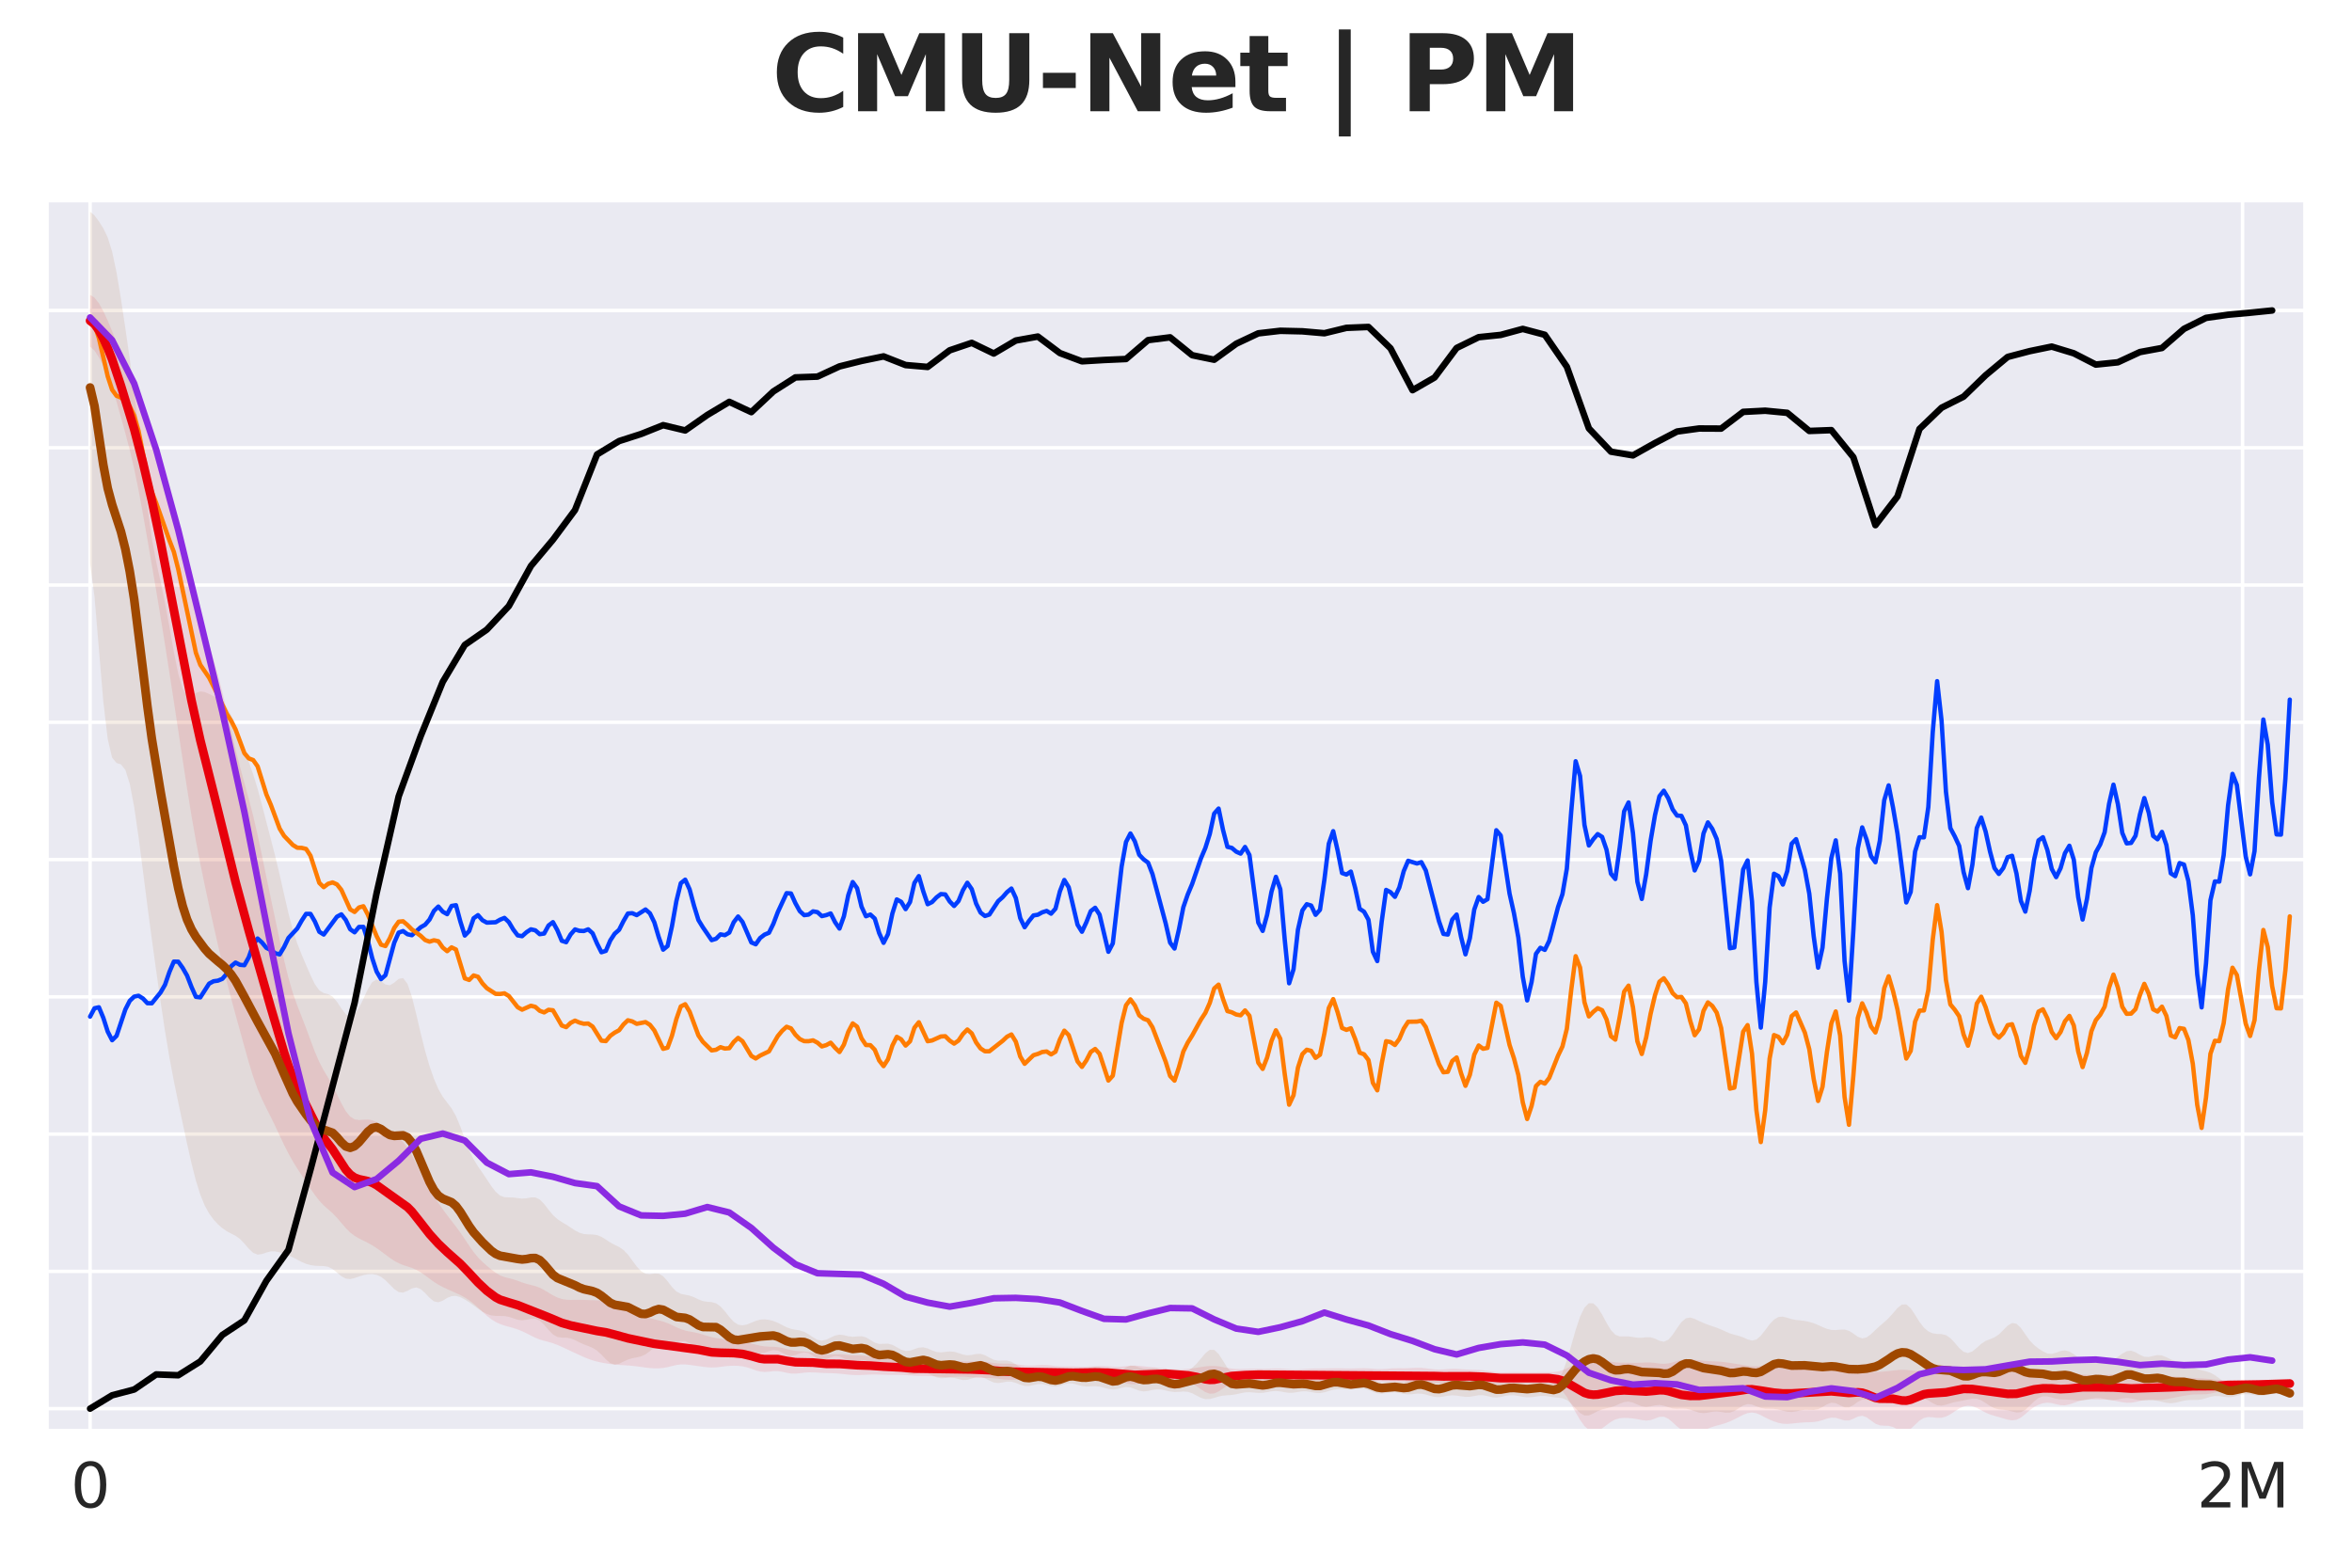 <?xml version="1.0" encoding="utf-8" standalone="no"?>
<!DOCTYPE svg PUBLIC "-//W3C//DTD SVG 1.1//EN"
  "http://www.w3.org/Graphics/SVG/1.1/DTD/svg11.dtd">
<svg xmlns:xlink="http://www.w3.org/1999/xlink" width="540pt" height="360pt" viewBox="0 0 540 360" xmlns="http://www.w3.org/2000/svg" version="1.1">
 <defs>
  <style type="text/css">*{stroke-linejoin: round; stroke-linecap: butt}</style>
 </defs>
 <g id="figure_1">
  <g id="patch_1">
   <path d="M 0 360 
L 540 360 
L 540 0 
L 0 0 
z
" style="fill: #ffffff"/>
  </g>
  <g id="axes_1">
   <g id="patch_2">
    <path d="M 10.8 328.52 
L 529.2 328.52 
L 529.2 46.08 
L 10.8 46.08 
z
" style="fill: #eaeaf2"/>
   </g>
   <g id="matplotlib.axis_1">
    <g id="xtick_1">
     <g id="line2d_1">
      <path d="M 20.684 328.52 
L 20.684 46.08 
" clip-path="url(#p16f6e652bb)" style="fill: none; stroke: #ffffff; stroke-width: 0.8; stroke-linecap: round"/>
     </g>
     <g id="text_1">
      <!-- 0 -->
      <g style="fill: #262626" transform="translate(16.23 346.158) scale(0.14 -0.14)">
       <defs>
        <path id="DejaVuSans-30" d="M 2034 4250 
Q 1547 4250 1301 3770 
Q 1056 3291 1056 2328 
Q 1056 1369 1301 889 
Q 1547 409 2034 409 
Q 2525 409 2770 889 
Q 3016 1369 3016 2328 
Q 3016 3291 2770 3770 
Q 2525 4250 2034 4250 
z
M 2034 4750 
Q 2819 4750 3233 4129 
Q 3647 3509 3647 2328 
Q 3647 1150 3233 529 
Q 2819 -91 2034 -91 
Q 1250 -91 836 529 
Q 422 1150 422 2328 
Q 422 3509 836 4129 
Q 1250 4750 2034 4750 
z
" transform="scale(0.016)"/>
       </defs>
       <use xlink:href="#DejaVuSans-30"/>
      </g>
     </g>
    </g>
    <g id="xtick_2">
     <g id="line2d_2">
      <path d="M 514.869 328.52 
L 514.869 46.08 
" clip-path="url(#p16f6e652bb)" style="fill: none; stroke: #ffffff; stroke-width: 0.8; stroke-linecap: round"/>
     </g>
     <g id="text_2">
      <!-- 2M -->
      <g style="fill: #262626" transform="translate(504.375 346.158) scale(0.14 -0.14)">
       <defs>
        <path id="DejaVuSans-32" d="M 1228 531 
L 3431 531 
L 3431 0 
L 469 0 
L 469 531 
Q 828 903 1448 1529 
Q 2069 2156 2228 2338 
Q 2531 2678 2651 2914 
Q 2772 3150 2772 3378 
Q 2772 3750 2511 3984 
Q 2250 4219 1831 4219 
Q 1534 4219 1204 4116 
Q 875 4013 500 3803 
L 500 4441 
Q 881 4594 1212 4672 
Q 1544 4750 1819 4750 
Q 2544 4750 2975 4387 
Q 3406 4025 3406 3419 
Q 3406 3131 3298 2873 
Q 3191 2616 2906 2266 
Q 2828 2175 2409 1742 
Q 1991 1309 1228 531 
z
" transform="scale(0.016)"/>
        <path id="DejaVuSans-4d" d="M 628 4666 
L 1569 4666 
L 2759 1491 
L 3956 4666 
L 4897 4666 
L 4897 0 
L 4281 0 
L 4281 4097 
L 3078 897 
L 2444 897 
L 1241 4097 
L 1241 0 
L 628 0 
L 628 4666 
z
" transform="scale(0.016)"/>
       </defs>
       <use xlink:href="#DejaVuSans-32"/>
       <use xlink:href="#DejaVuSans-4d" transform="translate(63.623 0)"/>
      </g>
     </g>
    </g>
   </g>
   <g id="matplotlib.axis_2">
    <g id="ytick_1">
     <g id="line2d_3">
      <path d="M 10.8 323.476 
L 529.2 323.476 
" clip-path="url(#p16f6e652bb)" style="fill: none; stroke: #ffffff; stroke-width: 0.8; stroke-linecap: round"/>
     </g>
    </g>
    <g id="ytick_2">
     <g id="line2d_4">
      <path d="M 10.8 291.954 
L 529.2 291.954 
" clip-path="url(#p16f6e652bb)" style="fill: none; stroke: #ffffff; stroke-width: 0.8; stroke-linecap: round"/>
     </g>
    </g>
    <g id="ytick_3">
     <g id="line2d_5">
      <path d="M 10.8 260.432 
L 529.2 260.432 
" clip-path="url(#p16f6e652bb)" style="fill: none; stroke: #ffffff; stroke-width: 0.8; stroke-linecap: round"/>
     </g>
    </g>
    <g id="ytick_4">
     <g id="line2d_6">
      <path d="M 10.8 228.909 
L 529.2 228.909 
" clip-path="url(#p16f6e652bb)" style="fill: none; stroke: #ffffff; stroke-width: 0.8; stroke-linecap: round"/>
     </g>
    </g>
    <g id="ytick_5">
     <g id="line2d_7">
      <path d="M 10.8 197.387 
L 529.2 197.387 
" clip-path="url(#p16f6e652bb)" style="fill: none; stroke: #ffffff; stroke-width: 0.8; stroke-linecap: round"/>
     </g>
    </g>
    <g id="ytick_6">
     <g id="line2d_8">
      <path d="M 10.8 165.865 
L 529.2 165.865 
" clip-path="url(#p16f6e652bb)" style="fill: none; stroke: #ffffff; stroke-width: 0.8; stroke-linecap: round"/>
     </g>
    </g>
    <g id="ytick_7">
     <g id="line2d_9">
      <path d="M 10.8 134.343 
L 529.2 134.343 
" clip-path="url(#p16f6e652bb)" style="fill: none; stroke: #ffffff; stroke-width: 0.8; stroke-linecap: round"/>
     </g>
    </g>
    <g id="ytick_8">
     <g id="line2d_10">
      <path d="M 10.8 102.82 
L 529.2 102.82 
" clip-path="url(#p16f6e652bb)" style="fill: none; stroke: #ffffff; stroke-width: 0.8; stroke-linecap: round"/>
     </g>
    </g>
    <g id="ytick_9">
     <g id="line2d_11">
      <path d="M 10.8 71.298 
L 529.2 71.298 
" clip-path="url(#p16f6e652bb)" style="fill: none; stroke: #ffffff; stroke-width: 0.8; stroke-linecap: round"/>
     </g>
    </g>
   </g>
   <g id="FillBetweenPolyCollection_1">
    <path d="M 20.684 67.701 
L 20.684 79.609 
L 21.696 80.516 
L 22.708 82.067 
L 23.72 83.996 
L 24.732 86.265 
L 25.744 89.008 
L 26.756 92.258 
L 27.768 95.825 
L 28.78 99.507 
L 29.793 103.359 
L 30.805 107.658 
L 31.817 112.603 
L 32.829 118.104 
L 33.841 123.883 
L 34.853 129.74 
L 35.865 135.678 
L 36.877 141.784 
L 37.889 148.083 
L 38.901 154.529 
L 39.913 161.095 
L 40.926 167.775 
L 41.938 174.503 
L 42.95 181.098 
L 43.962 187.335 
L 44.974 193.073 
L 45.986 198.331 
L 46.998 203.249 
L 48.01 207.966 
L 49.022 212.541 
L 50.034 216.98 
L 51.046 221.273 
L 52.059 225.396 
L 53.071 229.311 
L 54.083 233.039 
L 55.095 236.694 
L 56.107 240.365 
L 57.119 243.968 
L 58.131 247.271 
L 59.143 250.088 
L 60.155 252.436 
L 61.167 254.507 
L 62.179 256.52 
L 63.192 258.607 
L 64.204 260.77 
L 65.216 262.909 
L 66.228 264.905 
L 67.24 266.704 
L 68.252 268.341 
L 69.264 269.893 
L 70.276 271.425 
L 71.288 272.954 
L 72.3 274.425 
L 73.312 275.732 
L 74.325 276.803 
L 75.337 277.699 
L 76.349 278.599 
L 77.361 279.649 
L 78.373 280.838 
L 79.385 282.016 
L 80.397 283.023 
L 81.409 283.798 
L 82.421 284.39 
L 83.433 284.895 
L 84.445 285.403 
L 85.458 285.971 
L 86.47 286.621 
L 87.482 287.344 
L 88.494 288.107 
L 89.506 288.858 
L 90.518 289.536 
L 91.53 290.085 
L 92.542 290.496 
L 93.554 290.824 
L 94.566 291.164 
L 95.578 291.603 
L 96.591 292.181 
L 97.603 292.88 
L 98.615 293.636 
L 99.627 294.365 
L 100.639 295.006 
L 101.651 295.549 
L 102.663 296.026 
L 103.675 296.477 
L 104.687 296.926 
L 105.699 297.399 
L 106.711 297.94 
L 107.724 298.599 
L 108.736 299.393 
L 109.748 300.293 
L 110.76 301.235 
L 111.772 302.142 
L 112.784 302.94 
L 113.796 303.577 
L 114.808 304.048 
L 115.82 304.393 
L 116.832 304.678 
L 117.844 304.964 
L 118.857 305.295 
L 119.869 305.699 
L 120.881 306.178 
L 121.893 306.699 
L 122.905 307.194 
L 123.917 307.597 
L 124.929 307.899 
L 125.941 308.159 
L 126.953 308.46 
L 127.965 308.84 
L 128.977 309.283 
L 129.989 309.755 
L 131.002 310.229 
L 132.014 310.7 
L 133.026 311.167 
L 134.038 311.624 
L 135.05 312.042 
L 136.062 312.395 
L 137.074 312.676 
L 138.086 312.899 
L 139.098 313.082 
L 140.11 313.234 
L 141.122 313.353 
L 142.135 313.438 
L 143.147 313.5 
L 144.159 313.563 
L 145.171 313.649 
L 146.183 313.766 
L 147.195 313.905 
L 148.207 314.046 
L 149.219 314.158 
L 150.231 314.221 
L 151.243 314.219 
L 152.255 314.134 
L 153.268 313.95 
L 154.28 313.698 
L 155.292 313.461 
L 156.304 313.327 
L 157.316 313.328 
L 158.328 313.429 
L 159.34 313.571 
L 160.352 313.719 
L 161.364 313.859 
L 162.376 313.977 
L 163.388 314.033 
L 164.401 313.999 
L 165.413 313.888 
L 166.425 313.756 
L 167.437 313.659 
L 168.449 313.621 
L 169.461 313.651 
L 170.473 313.765 
L 171.485 313.988 
L 172.497 314.315 
L 173.509 314.679 
L 174.521 314.959 
L 175.534 315.059 
L 176.546 314.989 
L 177.558 314.876 
L 178.57 314.866 
L 179.582 315.014 
L 180.594 315.242 
L 181.606 315.411 
L 182.618 315.434 
L 183.63 315.339 
L 184.642 315.218 
L 185.654 315.149 
L 186.667 315.153 
L 187.679 315.207 
L 188.691 315.27 
L 189.703 315.311 
L 190.715 315.336 
L 191.727 315.373 
L 192.739 315.448 
L 193.751 315.554 
L 194.763 315.664 
L 195.775 315.744 
L 196.787 315.773 
L 197.8 315.751 
L 198.812 315.701 
L 199.824 315.657 
L 200.836 315.644 
L 201.848 315.663 
L 202.86 315.694 
L 203.872 315.717 
L 204.884 315.724 
L 205.896 315.722 
L 206.908 315.732 
L 207.92 315.772 
L 208.933 315.839 
L 209.945 315.907 
L 210.957 315.95 
L 211.969 315.965 
L 212.981 315.974 
L 213.993 316.009 
L 215.005 316.086 
L 216.017 316.18 
L 217.029 316.24 
L 218.041 316.233 
L 219.053 316.178 
L 220.066 316.129 
L 221.078 316.135 
L 222.09 316.204 
L 223.102 316.306 
L 224.114 316.393 
L 225.126 316.431 
L 226.138 316.432 
L 227.15 316.44 
L 228.162 316.502 
L 229.174 316.62 
L 230.186 316.75 
L 231.199 316.839 
L 232.211 316.865 
L 233.223 316.847 
L 234.235 316.823 
L 235.247 316.823 
L 236.259 316.847 
L 237.271 316.87 
L 238.283 316.866 
L 239.295 316.826 
L 240.307 316.765 
L 241.319 316.711 
L 242.332 316.683 
L 243.344 316.684 
L 244.356 316.702 
L 245.368 316.717 
L 246.38 316.714 
L 247.392 316.688 
L 248.404 316.656 
L 249.416 316.636 
L 250.428 316.636 
L 251.44 316.647 
L 252.452 316.655 
L 253.465 316.662 
L 254.477 316.699 
L 255.489 316.814 
L 256.501 317.038 
L 257.513 317.345 
L 258.525 317.651 
L 259.537 317.855 
L 260.549 317.885 
L 261.561 317.742 
L 262.573 317.498 
L 263.585 317.239 
L 264.598 317.016 
L 265.61 316.846 
L 266.622 316.727 
L 267.634 316.667 
L 268.646 316.676 
L 269.658 316.752 
L 270.67 316.883 
L 271.682 317.062 
L 272.694 317.322 
L 273.706 317.731 
L 274.718 318.326 
L 275.731 319.04 
L 276.743 319.687 
L 277.755 320.049 
L 278.767 319.992 
L 279.779 319.537 
L 280.791 318.853 
L 281.803 318.18 
L 282.815 317.693 
L 283.827 317.423 
L 284.839 317.293 
L 285.851 317.215 
L 286.864 317.148 
L 287.876 317.094 
L 288.888 317.061 
L 289.9 317.053 
L 290.912 317.065 
L 291.924 317.089 
L 292.936 317.115 
L 293.948 317.136 
L 294.96 317.149 
L 295.972 317.162 
L 296.984 317.179 
L 297.997 317.196 
L 299.009 317.208 
L 300.021 317.219 
L 301.033 317.231 
L 302.045 317.244 
L 303.057 317.254 
L 304.069 317.264 
L 305.081 317.269 
L 306.093 317.263 
L 307.105 317.245 
L 308.117 317.234 
L 309.13 317.245 
L 310.142 317.275 
L 311.154 317.301 
L 312.166 317.298 
L 313.178 317.264 
L 314.19 317.221 
L 315.202 317.196 
L 316.214 317.21 
L 317.226 317.258 
L 318.238 317.314 
L 319.25 317.353 
L 320.263 317.37 
L 321.275 317.383 
L 322.287 317.412 
L 323.299 317.458 
L 324.311 317.505 
L 325.323 317.533 
L 326.335 317.533 
L 327.347 317.519 
L 328.359 317.516 
L 329.371 317.545 
L 330.383 317.604 
L 331.396 317.668 
L 332.408 317.706 
L 333.42 317.704 
L 334.432 317.671 
L 335.444 317.626 
L 336.456 317.588 
L 337.468 317.568 
L 338.48 317.571 
L 339.492 317.597 
L 340.504 317.643 
L 341.516 317.695 
L 342.529 317.74 
L 343.541 317.77 
L 344.553 317.788 
L 345.565 317.792 
L 346.577 317.777 
L 347.589 317.74 
L 348.601 317.688 
L 349.613 317.639 
L 350.625 317.615 
L 351.637 317.624 
L 352.649 317.657 
L 353.662 317.695 
L 354.674 317.739 
L 355.686 317.828 
L 356.698 318.054 
L 357.71 318.551 
L 358.722 319.446 
L 359.734 320.785 
L 360.746 322.481 
L 361.758 324.329 
L 362.77 326.071 
L 363.782 327.475 
L 364.795 328.385 
L 365.807 328.741 
L 366.819 328.577 
L 367.831 328.018 
L 368.843 327.259 
L 369.855 326.518 
L 370.867 325.969 
L 371.879 325.681 
L 372.891 325.604 
L 373.903 325.639 
L 374.915 325.73 
L 375.928 325.886 
L 376.94 326.092 
L 377.952 326.22 
L 378.964 326.108 
L 379.976 325.745 
L 380.988 325.371 
L 382 325.325 
L 383.012 325.78 
L 384.024 326.621 
L 385.036 327.562 
L 386.048 328.334 
L 387.061 328.795 
L 388.073 328.944 
L 389.085 328.884 
L 390.097 328.709 
L 391.109 328.436 
L 392.121 328.07 
L 393.133 327.685 
L 394.145 327.369 
L 395.157 327.107 
L 396.169 326.806 
L 397.181 326.411 
L 398.194 325.936 
L 399.206 325.414 
L 400.218 324.899 
L 401.23 324.5 
L 402.242 324.357 
L 403.254 324.54 
L 404.266 324.979 
L 405.278 325.509 
L 406.29 326.002 
L 407.302 326.419 
L 408.314 326.745 
L 409.327 326.941 
L 410.339 326.982 
L 411.351 326.91 
L 412.363 326.798 
L 413.375 326.699 
L 414.387 326.634 
L 415.399 326.601 
L 416.411 326.549 
L 417.423 326.397 
L 418.435 326.109 
L 419.447 325.765 
L 420.46 325.541 
L 421.472 325.59 
L 422.484 325.889 
L 423.496 326.19 
L 424.508 326.189 
L 425.52 325.805 
L 426.532 325.304 
L 427.544 325.113 
L 428.556 325.466 
L 429.568 326.209 
L 430.58 326.936 
L 431.593 327.326 
L 432.605 327.389 
L 433.617 327.423 
L 434.629 327.701 
L 435.641 328.216 
L 436.653 328.665 
L 437.665 328.686 
L 438.677 328.125 
L 439.689 327.172 
L 440.701 326.225 
L 441.713 325.613 
L 442.726 325.408 
L 443.738 325.471 
L 444.75 325.587 
L 445.762 325.569 
L 446.774 325.303 
L 447.786 324.778 
L 448.798 324.101 
L 449.81 323.448 
L 450.822 322.983 
L 451.834 322.8 
L 452.846 322.926 
L 453.859 323.317 
L 454.871 323.856 
L 455.883 324.392 
L 456.895 324.819 
L 457.907 325.137 
L 458.919 325.418 
L 459.931 325.716 
L 460.943 326.004 
L 461.955 326.164 
L 462.967 326.04 
L 463.979 325.534 
L 464.992 324.723 
L 466.004 323.842 
L 467.016 323.106 
L 468.028 322.579 
L 469.04 322.239 
L 470.052 322.106 
L 471.064 322.208 
L 472.076 322.465 
L 473.088 322.684 
L 474.1 322.704 
L 475.112 322.503 
L 476.125 322.167 
L 477.137 321.806 
L 478.149 321.519 
L 479.161 321.368 
L 480.173 321.343 
L 481.185 321.367 
L 482.197 321.374 
L 483.209 321.379 
L 484.221 321.444 
L 485.233 321.598 
L 486.245 321.807 
L 487.258 322.004 
L 488.27 322.124 
L 489.282 322.111 
L 490.294 321.948 
L 491.306 321.702 
L 492.318 321.494 
L 493.33 321.412 
L 494.342 321.443 
L 495.354 321.494 
L 496.366 321.463 
L 497.378 321.321 
L 498.391 321.114 
L 499.403 320.907 
L 500.415 320.718 
L 501.427 320.532 
L 502.439 320.356 
L 503.451 320.239 
L 504.463 320.202 
L 505.475 320.202 
L 506.487 320.161 
L 507.499 320.03 
L 508.511 319.812 
L 509.524 319.549 
L 510.536 319.309 
L 511.548 319.161 
L 512.56 319.135 
L 513.572 319.195 
L 514.584 319.253 
L 515.596 319.236 
L 516.608 319.124 
L 517.62 318.955 
L 518.632 318.805 
L 519.644 318.734 
L 520.657 318.747 
L 521.669 318.79 
L 522.681 318.787 
L 523.693 318.696 
L 524.705 318.546 
L 525.717 318.43 
L 525.717 317.001 
L 525.717 317.001 
L 524.705 317.03 
L 523.693 317.074 
L 522.681 317.114 
L 521.669 317.134 
L 520.657 317.131 
L 519.644 317.107 
L 518.632 317.075 
L 517.62 317.045 
L 516.608 317.025 
L 515.596 317.012 
L 514.584 317.001 
L 513.572 316.989 
L 512.56 316.974 
L 511.548 316.954 
L 510.536 316.924 
L 509.524 316.869 
L 508.511 316.786 
L 507.499 316.683 
L 506.487 316.588 
L 505.475 316.518 
L 504.463 316.474 
L 503.451 316.434 
L 502.439 316.377 
L 501.427 316.298 
L 500.415 316.203 
L 499.403 316.102 
L 498.391 316.016 
L 497.378 315.968 
L 496.366 315.971 
L 495.354 316.013 
L 494.342 316.058 
L 493.33 316.062 
L 492.318 315.996 
L 491.306 315.868 
L 490.294 315.72 
L 489.282 315.604 
L 488.27 315.545 
L 487.258 315.538 
L 486.245 315.569 
L 485.233 315.623 
L 484.221 315.68 
L 483.209 315.723 
L 482.197 315.747 
L 481.185 315.757 
L 480.173 315.747 
L 479.161 315.701 
L 478.149 315.611 
L 477.137 315.492 
L 476.125 315.375 
L 475.112 315.292 
L 474.1 315.265 
L 473.088 315.305 
L 472.076 315.391 
L 471.064 315.468 
L 470.052 315.48 
L 469.04 315.402 
L 468.028 315.248 
L 467.016 315.03 
L 466.004 314.754 
L 464.992 314.453 
L 463.979 314.205 
L 462.967 314.08 
L 461.955 314.087 
L 460.943 314.173 
L 459.931 314.274 
L 458.919 314.353 
L 457.907 314.414 
L 456.895 314.489 
L 455.883 314.608 
L 454.871 314.769 
L 453.859 314.928 
L 452.846 315.025 
L 451.834 315.01 
L 450.822 314.883 
L 449.81 314.678 
L 448.798 314.455 
L 447.786 314.27 
L 446.774 314.168 
L 445.762 314.165 
L 444.75 314.255 
L 443.738 314.413 
L 442.726 314.599 
L 441.713 314.755 
L 440.701 314.826 
L 439.689 314.789 
L 438.677 314.682 
L 437.665 314.58 
L 436.653 314.552 
L 435.641 314.614 
L 434.629 314.729 
L 433.617 314.851 
L 432.605 314.953 
L 431.593 315.021 
L 430.58 315.041 
L 429.568 314.985 
L 428.556 314.819 
L 427.544 314.531 
L 426.532 314.159 
L 425.52 313.799 
L 424.508 313.55 
L 423.496 313.452 
L 422.484 313.454 
L 421.472 313.467 
L 420.46 313.428 
L 419.447 313.33 
L 418.435 313.208 
L 417.423 313.101 
L 416.411 313.036 
L 415.399 313.012 
L 414.387 313.018 
L 413.375 313.04 
L 412.363 313.063 
L 411.351 313.065 
L 410.339 313.046 
L 409.327 313.041 
L 408.314 313.091 
L 407.302 313.204 
L 406.29 313.359 
L 405.278 313.53 
L 404.266 313.677 
L 403.254 313.752 
L 402.242 313.725 
L 401.23 313.609 
L 400.218 313.451 
L 399.206 313.289 
L 398.194 313.131 
L 397.181 312.972 
L 396.169 312.825 
L 395.157 312.715 
L 394.145 312.648 
L 393.133 312.597 
L 392.121 312.54 
L 391.109 312.467 
L 390.097 312.372 
L 389.085 312.252 
L 388.073 312.148 
L 387.061 312.136 
L 386.048 312.271 
L 385.036 312.538 
L 384.024 312.85 
L 383.012 313.094 
L 382 313.185 
L 380.988 313.119 
L 379.976 312.98 
L 378.964 312.878 
L 377.952 312.866 
L 376.94 312.915 
L 375.928 312.961 
L 374.915 312.967 
L 373.903 312.947 
L 372.891 312.931 
L 371.879 312.915 
L 370.867 312.849 
L 369.855 312.68 
L 368.843 312.409 
L 367.831 312.11 
L 366.819 311.886 
L 365.807 311.816 
L 364.795 311.932 
L 363.782 312.221 
L 362.77 312.646 
L 361.758 313.162 
L 360.746 313.716 
L 359.734 314.238 
L 358.722 314.659 
L 357.71 314.938 
L 356.698 315.074 
L 355.686 315.109 
L 354.674 315.101 
L 353.662 315.098 
L 352.649 315.114 
L 351.637 315.132 
L 350.625 315.128 
L 349.613 315.098 
L 348.601 315.07 
L 347.589 315.07 
L 346.577 315.1 
L 345.565 315.136 
L 344.553 315.145 
L 343.541 315.092 
L 342.529 314.969 
L 341.516 314.811 
L 340.504 314.673 
L 339.492 314.59 
L 338.48 314.554 
L 337.468 314.529 
L 336.456 314.482 
L 335.444 314.41 
L 334.432 314.346 
L 333.42 314.334 
L 332.408 314.387 
L 331.396 314.468 
L 330.383 314.51 
L 329.371 314.465 
L 328.359 314.344 
L 327.347 314.206 
L 326.335 314.114 
L 325.323 314.098 
L 324.311 314.139 
L 323.299 314.188 
L 322.287 314.206 
L 321.275 314.197 
L 320.263 314.204 
L 319.25 314.257 
L 318.238 314.339 
L 317.226 314.396 
L 316.214 314.384 
L 315.202 314.313 
L 314.19 314.235 
L 313.178 314.197 
L 312.166 314.209 
L 311.154 314.242 
L 310.142 314.262 
L 309.13 314.254 
L 308.117 314.229 
L 307.105 314.211 
L 306.093 314.214 
L 305.081 314.233 
L 304.069 314.251 
L 303.057 314.26 
L 302.045 314.264 
L 301.033 314.286 
L 300.021 314.337 
L 299.009 314.402 
L 297.997 314.448 
L 296.984 314.448 
L 295.972 314.398 
L 294.96 314.321 
L 293.948 314.259 
L 292.936 314.245 
L 291.924 314.276 
L 290.912 314.314 
L 289.9 314.322 
L 288.888 314.303 
L 287.876 314.292 
L 286.864 314.312 
L 285.851 314.351 
L 284.839 314.38 
L 283.827 314.366 
L 282.815 314.284 
L 281.803 314.13 
L 280.791 313.937 
L 279.779 313.766 
L 278.767 313.672 
L 277.755 313.677 
L 276.743 313.773 
L 275.731 313.925 
L 274.718 314.09 
L 273.706 314.236 
L 272.694 314.345 
L 271.682 314.414 
L 270.67 314.442 
L 269.658 314.426 
L 268.646 314.362 
L 267.634 314.263 
L 266.622 314.155 
L 265.61 314.057 
L 264.598 313.97 
L 263.585 313.875 
L 262.573 313.758 
L 261.561 313.643 
L 260.549 313.584 
L 259.537 313.614 
L 258.525 313.714 
L 257.513 313.818 
L 256.501 313.863 
L 255.489 313.834 
L 254.477 313.763 
L 253.465 313.701 
L 252.452 313.683 
L 251.44 313.718 
L 250.428 313.787 
L 249.416 313.845 
L 248.404 313.853 
L 247.392 313.819 
L 246.38 313.782 
L 245.368 313.774 
L 244.356 313.782 
L 243.344 313.762 
L 242.332 313.682 
L 241.319 313.563 
L 240.307 313.467 
L 239.295 313.448 
L 238.283 313.504 
L 237.271 313.578 
L 236.259 313.602 
L 235.247 313.541 
L 234.235 313.413 
L 233.223 313.268 
L 232.211 313.165 
L 231.199 313.128 
L 230.186 313.128 
L 229.174 313.098 
L 228.162 312.997 
L 227.15 312.846 
L 226.138 312.706 
L 225.126 312.627 
L 224.114 312.613 
L 223.102 312.635 
L 222.09 312.649 
L 221.078 312.629 
L 220.066 312.585 
L 219.053 312.539 
L 218.041 312.504 
L 217.029 312.482 
L 216.017 312.468 
L 215.005 312.46 
L 213.993 312.464 
L 212.981 312.493 
L 211.969 312.551 
L 210.957 312.616 
L 209.945 312.644 
L 208.933 312.597 
L 207.92 312.475 
L 206.908 312.315 
L 205.896 312.163 
L 204.884 312.05 
L 203.872 311.983 
L 202.86 311.944 
L 201.848 311.881 
L 200.836 311.747 
L 199.824 311.551 
L 198.812 311.363 
L 197.8 311.256 
L 196.787 311.229 
L 195.775 311.214 
L 194.763 311.145 
L 193.751 311.036 
L 192.739 310.96 
L 191.727 310.965 
L 190.715 311.026 
L 189.703 311.064 
L 188.691 311.009 
L 187.679 310.85 
L 186.667 310.642 
L 185.654 310.462 
L 184.642 310.352 
L 183.63 310.29 
L 182.618 310.203 
L 181.606 310.03 
L 180.594 309.78 
L 179.582 309.526 
L 178.57 309.349 
L 177.558 309.27 
L 176.546 309.241 
L 175.534 309.177 
L 174.521 309.019 
L 173.509 308.772 
L 172.497 308.497 
L 171.485 308.259 
L 170.473 308.082 
L 169.461 307.944 
L 168.449 307.815 
L 167.437 307.68 
L 166.425 307.544 
L 165.413 307.41 
L 164.401 307.258 
L 163.388 307.053 
L 162.376 306.774 
L 161.364 306.454 
L 160.352 306.161 
L 159.34 305.939 
L 158.328 305.758 
L 157.316 305.54 
L 156.304 305.218 
L 155.292 304.781 
L 154.28 304.289 
L 153.268 303.835 
L 152.255 303.481 
L 151.243 303.208 
L 150.231 302.956 
L 149.219 302.68 
L 148.207 302.378 
L 147.195 302.068 
L 146.183 301.763 
L 145.171 301.442 
L 144.159 301.072 
L 143.147 300.632 
L 142.135 300.128 
L 141.122 299.609 
L 140.11 299.155 
L 139.098 298.836 
L 138.086 298.665 
L 137.074 298.602 
L 136.062 298.579 
L 135.05 298.546 
L 134.038 298.503 
L 133.026 298.482 
L 132.014 298.495 
L 131.002 298.509 
L 129.989 298.459 
L 128.977 298.285 
L 127.965 297.952 
L 126.953 297.457 
L 125.941 296.85 
L 124.929 296.23 
L 123.917 295.708 
L 122.905 295.335 
L 121.893 295.072 
L 120.881 294.817 
L 119.869 294.492 
L 118.857 294.114 
L 117.844 293.777 
L 116.832 293.52 
L 115.82 293.261 
L 114.808 292.86 
L 113.796 292.26 
L 112.784 291.507 
L 111.772 290.676 
L 110.76 289.775 
L 109.748 288.738 
L 108.736 287.494 
L 107.724 286.057 
L 106.711 284.534 
L 105.699 283.052 
L 104.687 281.673 
L 103.675 280.366 
L 102.663 279.052 
L 101.651 277.67 
L 100.639 276.218 
L 99.627 274.711 
L 98.615 273.118 
L 97.603 271.357 
L 96.591 269.389 
L 95.578 267.299 
L 94.566 265.289 
L 93.554 263.574 
L 92.542 262.266 
L 91.53 261.33 
L 90.518 260.615 
L 89.506 259.938 
L 88.494 259.183 
L 87.482 258.38 
L 86.47 257.68 
L 85.458 257.231 
L 84.445 257.075 
L 83.433 257.127 
L 82.421 257.2 
L 81.409 257.043 
L 80.397 256.406 
L 79.385 255.155 
L 78.373 253.358 
L 77.361 251.282 
L 76.349 249.261 
L 75.337 247.474 
L 74.325 245.795 
L 73.312 243.889 
L 72.3 241.535 
L 71.288 238.837 
L 70.276 236.095 
L 69.264 233.486 
L 68.252 230.902 
L 67.24 228.027 
L 66.228 224.559 
L 65.216 220.427 
L 64.204 215.829 
L 63.192 211.062 
L 62.179 206.274 
L 61.167 201.433 
L 60.155 196.524 
L 59.143 191.735 
L 58.131 187.343 
L 57.119 183.433 
L 56.107 179.786 
L 55.095 176.055 
L 54.083 172.012 
L 53.071 167.657 
L 52.059 163.181 
L 51.046 158.869 
L 50.034 154.947 
L 49.022 151.442 
L 48.01 148.188 
L 46.998 144.955 
L 45.986 141.589 
L 44.974 138.045 
L 43.962 134.391 
L 42.95 130.752 
L 41.938 127.186 
L 40.926 123.588 
L 39.913 119.764 
L 38.901 115.631 
L 37.889 111.335 
L 36.877 107.167 
L 35.865 103.379 
L 34.853 100.049 
L 33.841 97.105 
L 32.829 94.431 
L 31.817 91.912 
L 30.805 89.424 
L 29.793 86.841 
L 28.78 84.124 
L 27.768 81.351 
L 26.756 78.638 
L 25.744 76.049 
L 24.732 73.62 
L 23.72 71.434 
L 22.708 69.633 
L 21.696 68.357 
L 20.684 67.701 
z
" clip-path="url(#p16f6e652bb)" style="fill: #e8000b; fill-opacity: 0.1"/>
   </g>
   <g id="FillBetweenPolyCollection_2">
    <path d="M 20.684 48.601 
L 20.684 129.379 
L 21.696 137.004 
L 22.708 149.075 
L 23.72 161.111 
L 24.732 169.726 
L 25.744 174 
L 26.756 175.208 
L 27.768 175.527 
L 28.78 176.799 
L 29.793 180.004 
L 30.805 185.31 
L 31.817 192.278 
L 32.829 200.106 
L 33.841 208.023 
L 34.853 215.647 
L 35.865 222.982 
L 36.877 230.084 
L 37.889 236.798 
L 38.901 242.868 
L 39.913 248.245 
L 40.926 253.167 
L 41.938 257.932 
L 42.95 262.639 
L 43.962 267.129 
L 44.974 271.108 
L 45.986 274.346 
L 46.998 276.816 
L 48.01 278.659 
L 49.022 280.056 
L 50.034 281.152 
L 51.046 282.037 
L 52.059 282.735 
L 53.071 283.272 
L 54.083 283.79 
L 55.095 284.517 
L 56.107 285.567 
L 57.119 286.759 
L 58.131 287.704 
L 59.143 288.104 
L 60.155 287.981 
L 61.167 287.629 
L 62.179 287.374 
L 63.192 287.372 
L 64.204 287.588 
L 65.216 287.913 
L 66.228 288.294 
L 67.24 288.746 
L 68.252 289.272 
L 69.264 289.799 
L 70.276 290.227 
L 71.288 290.51 
L 72.3 290.661 
L 73.312 290.711 
L 74.325 290.738 
L 75.337 290.912 
L 76.349 291.411 
L 77.361 292.219 
L 78.373 293.069 
L 79.385 293.621 
L 80.397 293.724 
L 81.409 293.488 
L 82.421 293.133 
L 83.433 292.82 
L 84.445 292.617 
L 85.458 292.574 
L 86.47 292.753 
L 87.482 293.216 
L 88.494 293.989 
L 89.506 295.002 
L 90.518 296.024 
L 91.53 296.716 
L 92.542 296.832 
L 93.554 296.426 
L 94.566 295.873 
L 95.578 295.647 
L 96.591 296.025 
L 97.603 296.936 
L 98.615 298.026 
L 99.627 298.842 
L 100.639 299.056 
L 101.651 298.68 
L 102.663 298.066 
L 103.675 297.634 
L 104.687 297.587 
L 105.699 297.885 
L 106.711 298.405 
L 107.724 299.052 
L 108.736 299.775 
L 109.748 300.52 
L 110.76 301.203 
L 111.772 301.736 
L 112.784 302.064 
L 113.796 302.189 
L 114.808 302.19 
L 115.82 302.215 
L 116.832 302.396 
L 117.844 302.73 
L 118.857 303.061 
L 119.869 303.195 
L 120.881 303.073 
L 121.893 302.853 
L 122.905 302.831 
L 123.917 303.264 
L 124.929 304.199 
L 125.941 305.397 
L 126.953 306.442 
L 127.965 307.021 
L 128.977 307.162 
L 129.989 307.171 
L 131.002 307.342 
L 132.014 307.745 
L 133.026 308.253 
L 134.038 308.713 
L 135.05 309.097 
L 136.062 309.519 
L 137.074 310.154 
L 138.086 311.078 
L 139.098 312.15 
L 140.11 313.025 
L 141.122 313.377 
L 142.135 313.17 
L 143.147 312.675 
L 144.159 312.206 
L 145.171 311.902 
L 146.183 311.711 
L 147.195 311.47 
L 148.207 311.004 
L 149.219 310.26 
L 150.231 309.408 
L 151.243 308.753 
L 152.255 308.491 
L 153.268 308.517 
L 154.28 308.514 
L 155.292 308.279 
L 156.304 307.968 
L 157.316 307.963 
L 158.328 308.501 
L 159.34 309.438 
L 160.352 310.303 
L 161.364 310.664 
L 162.376 310.502 
L 163.388 310.224 
L 164.401 310.26 
L 165.413 310.705 
L 166.425 311.314 
L 167.437 311.727 
L 168.449 311.707 
L 169.461 311.289 
L 170.473 310.747 
L 171.485 310.401 
L 172.497 310.4 
L 173.509 310.625 
L 174.521 310.778 
L 175.534 310.639 
L 176.546 310.28 
L 177.558 310.022 
L 178.57 310.144 
L 179.582 310.629 
L 180.594 311.163 
L 181.606 311.383 
L 182.618 311.178 
L 183.63 310.773 
L 184.642 310.544 
L 185.654 310.749 
L 186.667 311.349 
L 187.679 312.007 
L 188.691 312.321 
L 189.703 312.14 
L 190.715 311.694 
L 191.727 311.389 
L 192.739 311.491 
L 193.751 311.932 
L 194.763 312.388 
L 195.775 312.562 
L 196.787 312.439 
L 197.8 312.296 
L 198.812 312.435 
L 199.824 312.907 
L 200.836 313.45 
L 201.848 313.721 
L 202.86 313.632 
L 203.872 313.437 
L 204.884 313.477 
L 205.896 313.899 
L 206.908 314.582 
L 207.92 315.231 
L 208.933 315.57 
L 209.945 315.532 
L 210.957 315.309 
L 211.969 315.197 
L 212.981 315.383 
L 213.993 315.826 
L 215.005 316.281 
L 216.017 316.498 
L 217.029 316.447 
L 218.041 316.346 
L 219.053 316.421 
L 220.066 316.681 
L 221.078 316.91 
L 222.09 316.871 
L 223.102 316.554 
L 224.114 316.217 
L 225.126 316.167 
L 226.138 316.497 
L 227.15 317.031 
L 228.162 317.472 
L 229.174 317.607 
L 230.186 317.461 
L 231.199 317.271 
L 232.211 317.284 
L 233.223 317.563 
L 234.235 317.967 
L 235.247 318.26 
L 236.259 318.278 
L 237.271 318.063 
L 238.283 317.837 
L 239.295 317.822 
L 240.307 318.051 
L 241.319 318.333 
L 242.332 318.418 
L 243.344 318.212 
L 244.356 317.872 
L 245.368 317.66 
L 246.38 317.725 
L 247.392 318.001 
L 248.404 318.279 
L 249.416 318.395 
L 250.428 318.356 
L 251.44 318.317 
L 252.452 318.422 
L 253.465 318.674 
L 254.477 318.949 
L 255.489 319.079 
L 256.501 318.965 
L 257.513 318.692 
L 258.525 318.502 
L 259.537 318.602 
L 260.549 318.967 
L 261.561 319.356 
L 262.573 319.523 
L 263.585 319.415 
L 264.598 319.184 
L 265.61 319.038 
L 266.622 319.087 
L 267.634 319.3 
L 268.646 319.541 
L 269.658 319.663 
L 270.67 319.626 
L 271.682 319.546 
L 272.694 319.613 
L 273.706 319.94 
L 274.718 320.47 
L 275.731 320.997 
L 276.743 321.292 
L 277.755 321.266 
L 278.767 321.005 
L 279.779 320.696 
L 280.791 320.49 
L 281.803 320.406 
L 282.815 320.335 
L 283.827 320.174 
L 284.839 319.941 
L 285.851 319.751 
L 286.864 319.699 
L 287.876 319.778 
L 288.888 319.873 
L 289.9 319.852 
L 290.912 319.689 
L 291.924 319.496 
L 292.936 319.421 
L 293.948 319.52 
L 294.96 319.715 
L 295.972 319.851 
L 296.984 319.817 
L 297.997 319.648 
L 299.009 319.494 
L 300.021 319.495 
L 301.033 319.66 
L 302.045 319.855 
L 303.057 319.902 
L 304.069 319.725 
L 305.081 319.416 
L 306.093 319.14 
L 307.105 319.007 
L 308.117 319.013 
L 309.13 319.058 
L 310.142 319.026 
L 311.154 318.906 
L 312.166 318.818 
L 313.178 318.908 
L 314.19 319.216 
L 315.202 319.63 
L 316.214 319.952 
L 317.226 320.038 
L 318.238 319.909 
L 319.25 319.736 
L 320.263 319.702 
L 321.275 319.863 
L 322.287 320.095 
L 323.299 320.212 
L 324.311 320.149 
L 325.323 320.03 
L 326.335 320.035 
L 327.347 320.233 
L 328.359 320.537 
L 329.371 320.779 
L 330.383 320.832 
L 331.396 320.701 
L 332.408 320.514 
L 333.42 320.418 
L 334.432 320.476 
L 335.444 320.638 
L 336.456 320.772 
L 337.468 320.752 
L 338.48 320.578 
L 339.492 320.399 
L 340.504 320.395 
L 341.516 320.599 
L 342.529 320.848 
L 343.541 320.933 
L 344.553 320.796 
L 345.565 320.566 
L 346.577 320.411 
L 347.589 320.416 
L 348.601 320.564 
L 349.613 320.762 
L 350.625 320.882 
L 351.637 320.845 
L 352.649 320.694 
L 353.662 320.561 
L 354.674 320.56 
L 355.686 320.695 
L 356.698 320.858 
L 357.71 320.961 
L 358.722 321.093 
L 359.734 321.494 
L 360.746 322.322 
L 361.758 323.443 
L 362.77 324.477 
L 363.782 325.048 
L 364.795 325.028 
L 365.807 324.592 
L 366.819 324.057 
L 367.831 323.651 
L 368.843 323.402 
L 369.855 323.17 
L 370.867 322.815 
L 371.879 322.353 
L 372.891 321.966 
L 373.903 321.858 
L 374.915 322.092 
L 375.928 322.537 
L 376.94 322.944 
L 377.952 323.097 
L 378.964 322.96 
L 379.976 322.716 
L 380.988 322.621 
L 382 322.802 
L 383.012 323.149 
L 384.024 323.424 
L 385.036 323.493 
L 386.048 323.449 
L 387.061 323.483 
L 388.073 323.707 
L 389.085 324.07 
L 390.097 324.396 
L 391.109 324.51 
L 392.121 324.388 
L 393.133 324.194 
L 394.145 324.126 
L 395.157 324.24 
L 396.169 324.402 
L 397.181 324.386 
L 398.194 324.03 
L 399.206 323.389 
L 400.218 322.749 
L 401.23 322.432 
L 402.242 322.553 
L 403.254 322.944 
L 404.266 323.309 
L 405.278 323.475 
L 406.29 323.492 
L 407.302 323.527 
L 408.314 323.687 
L 409.327 323.948 
L 410.339 324.185 
L 411.351 324.254 
L 412.363 324.112 
L 413.375 323.878 
L 414.387 323.737 
L 415.399 323.753 
L 416.411 323.785 
L 417.423 323.598 
L 418.435 323.102 
L 419.447 322.49 
L 420.46 322.12 
L 421.472 322.231 
L 422.484 322.718 
L 423.496 323.177 
L 424.508 323.194 
L 425.52 322.673 
L 426.532 321.919 
L 427.544 321.41 
L 428.556 321.424 
L 429.568 321.841 
L 430.58 322.26 
L 431.593 322.325 
L 432.605 321.99 
L 433.617 321.513 
L 434.629 321.227 
L 435.641 321.276 
L 436.653 321.527 
L 437.665 321.687 
L 438.677 321.553 
L 439.689 321.208 
L 440.701 320.956 
L 441.713 321.072 
L 442.726 321.576 
L 443.738 322.226 
L 444.75 322.691 
L 445.762 322.786 
L 446.774 322.57 
L 447.786 322.244 
L 448.798 321.972 
L 449.81 321.783 
L 450.822 321.601 
L 451.834 321.371 
L 452.846 321.175 
L 453.859 321.199 
L 454.871 321.561 
L 455.883 322.188 
L 456.895 322.865 
L 457.907 323.375 
L 458.919 323.633 
L 459.931 323.736 
L 460.943 323.869 
L 461.955 324.122 
L 462.967 324.357 
L 463.979 324.294 
L 464.992 323.753 
L 466.004 322.826 
L 467.016 321.816 
L 468.028 321.033 
L 469.04 320.649 
L 470.052 320.665 
L 471.064 320.922 
L 472.076 321.197 
L 473.088 321.35 
L 474.1 321.396 
L 475.112 321.436 
L 476.125 321.524 
L 477.137 321.616 
L 478.149 321.611 
L 479.161 321.452 
L 480.173 321.201 
L 481.185 321.022 
L 482.197 321.047 
L 483.209 321.259 
L 484.221 321.488 
L 485.233 321.544 
L 486.245 321.38 
L 487.258 321.142 
L 488.27 321.032 
L 489.282 321.135 
L 490.294 321.367 
L 491.306 321.564 
L 492.318 321.624 
L 493.33 321.582 
L 494.342 321.566 
L 495.354 321.678 
L 496.366 321.91 
L 497.378 322.144 
L 498.391 322.239 
L 499.403 322.133 
L 500.415 321.889 
L 501.427 321.645 
L 502.439 321.508 
L 503.451 321.485 
L 504.463 321.479 
L 505.475 321.354 
L 506.487 321.074 
L 507.499 320.758 
L 508.511 320.578 
L 509.524 320.605 
L 510.536 320.755 
L 511.548 320.857 
L 512.56 320.778 
L 513.572 320.533 
L 514.584 320.27 
L 515.596 320.145 
L 516.608 320.203 
L 517.62 320.373 
L 518.632 320.517 
L 519.644 320.507 
L 520.657 320.32 
L 521.669 320.078 
L 522.681 319.985 
L 523.693 320.169 
L 524.705 320.551 
L 525.717 320.864 
L 525.717 319.037 
L 525.717 319.037 
L 524.705 318.651 
L 523.693 318.146 
L 522.681 317.824 
L 521.669 317.806 
L 520.657 317.995 
L 519.644 318.16 
L 518.632 318.099 
L 517.62 317.792 
L 516.608 317.424 
L 515.596 317.236 
L 514.584 317.348 
L 513.572 317.662 
L 512.56 317.907 
L 511.548 317.809 
L 510.536 317.293 
L 509.524 316.528 
L 508.511 315.78 
L 507.499 315.233 
L 506.487 314.902 
L 505.475 314.667 
L 504.463 314.374 
L 503.451 313.944 
L 502.439 313.447 
L 501.427 313.034 
L 500.415 312.769 
L 499.403 312.535 
L 498.391 312.165 
L 497.378 311.667 
L 496.366 311.262 
L 495.354 311.167 
L 494.342 311.371 
L 493.33 311.608 
L 492.318 311.554 
L 491.306 311.113 
L 490.294 310.523 
L 489.282 310.171 
L 488.27 310.292 
L 487.258 310.843 
L 486.245 311.579 
L 485.233 312.213 
L 484.221 312.539 
L 483.209 312.537 
L 482.197 312.398 
L 481.185 312.363 
L 480.173 312.485 
L 479.161 312.553 
L 478.149 312.31 
L 477.137 311.715 
L 476.125 310.971 
L 475.112 310.359 
L 474.1 310.095 
L 473.088 310.242 
L 472.076 310.628 
L 471.064 310.906 
L 470.052 310.801 
L 469.04 310.326 
L 468.028 309.67 
L 467.016 308.881 
L 466.004 307.809 
L 464.992 306.397 
L 463.979 304.95 
L 462.967 303.977 
L 461.955 303.816 
L 460.943 304.422 
L 459.931 305.446 
L 458.919 306.439 
L 457.907 307.116 
L 456.895 307.516 
L 455.883 307.926 
L 454.871 308.597 
L 453.859 309.501 
L 452.846 310.33 
L 451.834 310.706 
L 450.822 310.421 
L 449.81 309.539 
L 448.798 308.357 
L 447.786 307.273 
L 446.774 306.594 
L 445.762 306.356 
L 444.75 306.319 
L 443.738 306.18 
L 442.726 305.735 
L 441.713 304.874 
L 440.701 303.556 
L 439.689 301.931 
L 438.677 300.42 
L 437.665 299.542 
L 436.653 299.571 
L 435.641 300.38 
L 434.629 301.552 
L 433.617 302.681 
L 432.605 303.618 
L 431.593 304.474 
L 430.58 305.401 
L 429.568 306.369 
L 428.556 307.12 
L 427.544 307.346 
L 426.532 306.966 
L 425.52 306.242 
L 424.508 305.602 
L 423.496 305.312 
L 422.484 305.336 
L 421.472 305.437 
L 420.46 305.398 
L 419.447 305.149 
L 418.435 304.738 
L 417.423 304.274 
L 416.411 303.86 
L 415.399 303.551 
L 414.387 303.346 
L 413.375 303.22 
L 412.363 303.113 
L 411.351 302.918 
L 410.339 302.605 
L 409.327 302.35 
L 408.314 302.432 
L 407.302 303.024 
L 406.29 304.092 
L 405.278 305.439 
L 404.266 306.735 
L 403.254 307.606 
L 402.242 307.844 
L 401.23 307.568 
L 400.218 307.117 
L 399.206 306.762 
L 398.194 306.51 
L 397.181 306.2 
L 396.169 305.763 
L 395.157 305.292 
L 394.145 304.892 
L 393.133 304.549 
L 392.121 304.2 
L 391.109 303.809 
L 390.097 303.352 
L 389.085 302.865 
L 388.073 302.553 
L 387.061 302.736 
L 386.048 303.598 
L 385.036 305.001 
L 384.024 306.523 
L 383.012 307.665 
L 382 308.106 
L 380.988 307.894 
L 379.976 307.412 
L 378.964 307.093 
L 377.952 307.086 
L 376.94 307.202 
L 375.928 307.191 
L 374.915 307.028 
L 373.903 306.891 
L 372.891 306.9 
L 371.879 306.895 
L 370.867 306.502 
L 369.855 305.437 
L 368.843 303.763 
L 367.831 301.866 
L 366.819 300.243 
L 365.807 299.295 
L 364.795 299.265 
L 363.782 300.274 
L 362.77 302.357 
L 361.758 305.385 
L 360.746 308.955 
L 359.734 312.425 
L 358.722 315.173 
L 357.71 316.862 
L 356.698 317.523 
L 355.686 317.46 
L 354.674 317.086 
L 353.662 316.77 
L 352.649 316.718 
L 351.637 316.897 
L 350.625 317.103 
L 349.613 317.165 
L 348.601 317.091 
L 347.589 317.024 
L 346.577 317.08 
L 345.565 317.248 
L 344.553 317.378 
L 343.541 317.258 
L 342.529 316.807 
L 341.516 316.196 
L 340.504 315.737 
L 339.492 315.605 
L 338.48 315.715 
L 337.468 315.833 
L 336.456 315.803 
L 335.444 315.668 
L 334.432 315.621 
L 333.42 315.833 
L 332.408 316.303 
L 331.396 316.836 
L 330.383 317.155 
L 329.371 317.086 
L 328.359 316.672 
L 327.347 316.149 
L 326.335 315.84 
L 325.323 315.976 
L 324.311 316.502 
L 323.299 317.084 
L 322.287 317.39 
L 321.275 317.383 
L 320.263 317.283 
L 319.25 317.3 
L 318.238 317.423 
L 317.226 317.459 
L 316.214 317.239 
L 315.202 316.804 
L 314.19 316.392 
L 313.178 316.244 
L 312.166 316.412 
L 311.154 316.703 
L 310.142 316.825 
L 309.13 316.617 
L 308.117 316.185 
L 307.105 315.805 
L 306.093 315.704 
L 305.081 315.923 
L 304.069 316.306 
L 303.057 316.602 
L 302.045 316.643 
L 301.033 316.456 
L 300.021 316.208 
L 299.009 316.039 
L 297.997 315.97 
L 296.984 315.915 
L 295.972 315.782 
L 294.96 315.598 
L 293.948 315.519 
L 292.936 315.671 
L 291.924 316.007 
L 290.912 316.321 
L 289.9 316.414 
L 288.888 316.247 
L 287.876 315.949 
L 286.864 315.698 
L 285.851 315.612 
L 284.839 315.668 
L 283.827 315.653 
L 282.815 315.206 
L 281.803 314.092 
L 280.791 312.48 
L 279.779 310.914 
L 278.767 309.978 
L 277.755 309.965 
L 276.743 310.76 
L 275.731 311.966 
L 274.718 313.159 
L 273.706 314.118 
L 272.694 314.857 
L 271.682 315.465 
L 270.67 315.921 
L 269.658 316.069 
L 268.646 315.801 
L 267.634 315.218 
L 266.622 314.606 
L 265.61 314.238 
L 264.598 314.191 
L 263.585 314.298 
L 262.573 314.283 
L 261.561 314.016 
L 260.549 313.673 
L 259.537 313.606 
L 258.525 314.004 
L 257.513 314.694 
L 256.501 315.256 
L 255.489 315.349 
L 254.477 314.958 
L 253.465 314.367 
L 252.452 313.934 
L 251.44 313.855 
L 250.428 314.066 
L 249.416 314.323 
L 248.404 314.414 
L 247.392 314.345 
L 246.38 314.31 
L 245.368 314.501 
L 244.356 314.93 
L 243.344 315.394 
L 242.332 315.608 
L 241.319 315.426 
L 240.307 314.975 
L 239.295 314.555 
L 238.283 314.403 
L 237.271 314.51 
L 236.259 314.633 
L 235.247 314.488 
L 234.235 313.985 
L 233.223 313.294 
L 232.211 312.703 
L 231.199 312.419 
L 230.186 312.421 
L 229.174 312.455 
L 228.162 312.245 
L 227.15 311.749 
L 226.138 311.201 
L 225.126 310.896 
L 224.114 310.933 
L 223.102 311.139 
L 222.09 311.229 
L 221.078 311.053 
L 220.066 310.711 
L 219.053 310.423 
L 218.041 310.342 
L 217.029 310.446 
L 216.017 310.557 
L 215.005 310.461 
L 213.993 310.1 
L 212.981 309.652 
L 211.969 309.392 
L 210.957 309.471 
L 209.945 309.81 
L 208.933 310.153 
L 207.92 310.233 
L 206.908 309.936 
L 205.896 309.374 
L 204.884 308.821 
L 203.872 308.549 
L 202.86 308.581 
L 201.848 308.616 
L 200.836 308.318 
L 199.824 307.696 
L 198.812 307.1 
L 197.8 306.841 
L 196.787 306.899 
L 195.775 306.981 
L 194.763 306.856 
L 193.751 306.599 
L 192.739 306.483 
L 191.727 306.689 
L 190.715 307.152 
L 189.703 307.632 
L 188.691 307.859 
L 187.679 307.665 
L 186.667 307.099 
L 185.654 306.403 
L 184.642 305.84 
L 183.63 305.52 
L 182.618 305.351 
L 181.606 305.149 
L 180.594 304.785 
L 179.582 304.275 
L 178.57 303.755 
L 177.558 303.35 
L 176.546 303.094 
L 175.534 302.976 
L 174.521 303.036 
L 173.509 303.315 
L 172.497 303.745 
L 171.485 304.154 
L 170.473 304.356 
L 169.461 304.184 
L 168.449 303.521 
L 167.437 302.411 
L 166.425 301.117 
L 165.413 299.996 
L 164.401 299.29 
L 163.388 299.01 
L 162.376 298.938 
L 161.364 298.775 
L 160.352 298.383 
L 159.34 297.893 
L 158.328 297.524 
L 157.316 297.324 
L 156.304 297.103 
L 155.292 296.562 
L 154.28 295.535 
L 153.268 294.211 
L 152.255 293.063 
L 151.243 292.477 
L 150.231 292.438 
L 149.219 292.582 
L 148.207 292.487 
L 147.195 291.904 
L 146.183 290.829 
L 145.171 289.455 
L 144.159 288.095 
L 143.147 287.036 
L 142.135 286.354 
L 141.122 285.863 
L 140.11 285.313 
L 139.098 284.646 
L 138.086 284.021 
L 137.074 283.621 
L 136.062 283.478 
L 135.05 283.46 
L 134.038 283.374 
L 133.026 283.079 
L 132.014 282.548 
L 131.002 281.88 
L 129.989 281.22 
L 128.977 280.616 
L 127.965 279.947 
L 126.953 279.02 
L 125.941 277.79 
L 124.929 276.475 
L 123.917 275.445 
L 122.905 274.96 
L 121.893 274.973 
L 120.881 275.173 
L 119.869 275.244 
L 118.857 275.125 
L 117.844 274.992 
L 116.832 274.968 
L 115.82 274.917 
L 114.808 274.545 
L 113.796 273.667 
L 112.784 272.344 
L 111.772 270.819 
L 110.76 269.314 
L 109.748 267.852 
L 108.736 266.211 
L 107.724 264.109 
L 106.711 261.498 
L 105.699 258.722 
L 104.687 256.304 
L 103.675 254.523 
L 102.663 253.193 
L 101.651 251.839 
L 100.639 250.064 
L 99.627 247.716 
L 98.615 244.796 
L 97.603 241.311 
L 96.591 237.282 
L 95.578 232.938 
L 94.566 228.88 
L 93.554 225.923 
L 92.542 224.603 
L 91.53 224.777 
L 90.518 225.655 
L 89.506 226.267 
L 88.494 226.074 
L 87.482 225.346 
L 86.47 224.928 
L 85.458 225.523 
L 84.445 227.171 
L 83.433 229.362 
L 82.421 231.452 
L 81.409 232.92 
L 80.397 233.428 
L 79.385 232.894 
L 78.373 231.577 
L 77.361 230.032 
L 76.349 228.855 
L 75.337 228.298 
L 74.325 228.045 
L 73.312 227.428 
L 72.3 226.012 
L 71.288 223.928 
L 70.276 221.597 
L 69.264 219.229 
L 68.252 216.655 
L 67.24 213.544 
L 66.228 209.717 
L 65.216 205.338 
L 64.204 200.846 
L 63.192 196.616 
L 62.179 192.675 
L 61.167 188.794 
L 60.155 184.871 
L 59.143 181.121 
L 58.131 177.824 
L 57.119 174.965 
L 56.107 172.248 
L 55.095 169.457 
L 54.083 166.69 
L 53.071 164.249 
L 52.059 162.381 
L 51.046 161.136 
L 50.034 160.377 
L 49.022 159.853 
L 48.01 159.357 
L 46.998 158.912 
L 45.986 158.777 
L 44.974 159.139 
L 43.962 159.712 
L 42.95 159.69 
L 41.938 158.171 
L 40.926 154.73 
L 39.913 149.695 
L 38.901 143.96 
L 37.889 138.475 
L 36.877 133.652 
L 35.865 129.042 
L 34.853 123.578 
L 33.841 116.391 
L 32.829 107.635 
L 31.817 98.452 
L 30.805 89.973 
L 29.793 82.43 
L 28.78 75.383 
L 27.768 68.618 
L 26.756 62.544 
L 25.744 57.777 
L 24.732 54.531 
L 23.72 52.423 
L 22.708 50.834 
L 21.696 49.476 
L 20.684 48.601 
z
" clip-path="url(#p16f6e652bb)" style="fill: #9f4800; fill-opacity: 0.1"/>
   </g>
   <g id="line2d_12">
    <path d="M 20.684 233.454 
L 21.696 231.532 
L 22.708 231.305 
L 23.72 233.733 
L 24.732 236.897 
L 25.744 238.872 
L 26.756 237.872 
L 28.78 231.811 
L 29.793 229.823 
L 30.805 228.859 
L 31.817 228.656 
L 32.829 229.298 
L 33.841 230.372 
L 34.853 230.395 
L 36.877 227.887 
L 37.889 226.135 
L 38.901 223.2 
L 39.913 220.819 
L 40.926 220.837 
L 41.938 222.266 
L 42.95 224.033 
L 43.962 226.64 
L 44.974 228.912 
L 45.986 229.039 
L 48.01 225.881 
L 49.022 225.336 
L 50.034 225.194 
L 51.046 224.783 
L 52.059 223.596 
L 53.071 221.874 
L 54.083 221.041 
L 55.095 221.559 
L 56.107 221.648 
L 57.119 219.819 
L 58.131 216.95 
L 59.143 215.522 
L 60.155 216.443 
L 61.167 217.676 
L 62.179 218.145 
L 63.192 218.907 
L 64.204 219.167 
L 65.216 217.494 
L 66.228 215.389 
L 68.252 213.215 
L 69.264 211.415 
L 70.276 209.858 
L 71.288 209.866 
L 72.3 211.625 
L 73.312 213.971 
L 74.325 214.607 
L 76.349 211.869 
L 77.361 210.509 
L 78.373 209.968 
L 79.385 211.258 
L 80.397 213.391 
L 81.409 214.096 
L 82.421 212.863 
L 83.433 212.847 
L 84.445 215.996 
L 85.458 220.038 
L 86.47 223.108 
L 87.482 224.849 
L 88.494 223.946 
L 90.518 216.476 
L 91.53 214.162 
L 92.542 213.809 
L 93.554 214.542 
L 94.566 214.761 
L 96.591 212.934 
L 97.603 212.35 
L 98.615 211.169 
L 99.627 209.175 
L 100.639 208.183 
L 101.651 209.352 
L 102.663 209.928 
L 103.675 208.037 
L 104.687 207.864 
L 105.699 211.632 
L 106.711 214.838 
L 107.724 213.799 
L 108.736 210.868 
L 109.748 210.149 
L 110.76 211.314 
L 111.772 211.87 
L 113.796 211.784 
L 114.808 211.195 
L 115.82 210.786 
L 116.832 211.758 
L 117.844 213.459 
L 118.857 214.798 
L 119.869 214.983 
L 120.881 214.073 
L 121.893 213.408 
L 122.905 213.637 
L 123.917 214.527 
L 124.929 214.376 
L 125.941 212.53 
L 126.953 211.76 
L 127.965 213.612 
L 128.977 216.039 
L 129.989 216.362 
L 131.002 214.591 
L 132.014 213.431 
L 133.026 213.75 
L 134.038 213.798 
L 135.05 213.407 
L 136.062 214.319 
L 137.074 216.667 
L 138.086 218.677 
L 139.098 218.358 
L 140.11 215.968 
L 141.122 214.422 
L 142.135 213.524 
L 143.147 211.515 
L 144.159 209.777 
L 145.171 209.704 
L 146.183 210.148 
L 148.207 208.852 
L 149.219 209.732 
L 150.231 211.81 
L 151.243 215.205 
L 152.255 218.081 
L 153.268 217.244 
L 154.28 212.676 
L 155.292 206.932 
L 156.304 202.816 
L 157.316 202.007 
L 158.328 204.229 
L 159.34 207.984 
L 160.352 211.275 
L 161.364 212.93 
L 163.388 215.887 
L 164.401 215.576 
L 165.413 214.565 
L 166.425 214.749 
L 167.437 214.158 
L 168.449 211.787 
L 169.461 210.463 
L 170.473 211.718 
L 172.497 216.414 
L 173.509 216.846 
L 174.521 215.406 
L 175.534 214.625 
L 176.546 214.205 
L 177.558 212.141 
L 178.57 209.47 
L 180.594 205.103 
L 181.606 205.174 
L 182.618 207.401 
L 183.63 209.24 
L 184.642 210.155 
L 185.654 210.025 
L 186.667 209.279 
L 187.679 209.462 
L 188.691 210.376 
L 189.703 210.141 
L 190.715 209.764 
L 191.727 211.77 
L 192.739 213.236 
L 193.751 210.413 
L 194.763 205.548 
L 195.775 202.55 
L 196.787 203.963 
L 197.8 208.212 
L 198.812 210.406 
L 199.824 210.016 
L 200.836 210.94 
L 201.848 214.267 
L 202.86 216.513 
L 203.872 214.521 
L 204.884 209.766 
L 205.896 206.539 
L 206.908 207.093 
L 207.92 208.771 
L 208.933 207.139 
L 209.945 202.749 
L 210.957 201.192 
L 211.969 204.672 
L 212.981 207.644 
L 213.993 207.146 
L 215.005 206.08 
L 216.017 205.315 
L 217.029 205.395 
L 218.041 207.007 
L 219.053 208.044 
L 220.066 206.91 
L 221.078 204.441 
L 222.09 202.713 
L 223.102 204.181 
L 224.114 207.503 
L 225.126 209.566 
L 226.138 210.346 
L 227.15 210.019 
L 229.174 206.937 
L 230.186 206.036 
L 231.199 204.877 
L 232.211 204.045 
L 233.223 206.211 
L 234.235 210.834 
L 235.247 212.931 
L 236.259 211.471 
L 237.271 210.222 
L 238.283 210.056 
L 239.295 209.498 
L 240.307 209.187 
L 241.319 209.814 
L 242.332 208.668 
L 243.344 204.689 
L 244.356 202.076 
L 245.368 203.75 
L 247.392 212.341 
L 248.404 213.969 
L 249.416 211.795 
L 250.428 209.221 
L 251.44 208.458 
L 252.452 210.033 
L 254.477 218.567 
L 255.489 216.642 
L 257.513 198.995 
L 258.525 193.354 
L 259.537 191.398 
L 260.549 193.21 
L 261.561 196.29 
L 262.573 197.344 
L 263.585 198.095 
L 264.598 200.717 
L 267.634 212.061 
L 268.646 216.471 
L 269.658 217.82 
L 270.67 213.451 
L 271.682 208.339 
L 272.694 205.415 
L 273.706 202.997 
L 275.731 197.1 
L 276.743 194.716 
L 277.755 191.508 
L 278.767 186.824 
L 279.779 185.678 
L 280.791 190.564 
L 281.803 194.47 
L 282.815 194.71 
L 283.827 195.573 
L 284.839 196.027 
L 285.851 194.496 
L 286.864 196.351 
L 288.888 211.862 
L 289.9 213.772 
L 290.912 210.098 
L 291.924 204.776 
L 292.936 201.355 
L 293.948 204.196 
L 294.96 215.736 
L 295.972 225.799 
L 296.984 222.585 
L 297.997 213.506 
L 299.009 209.086 
L 300.021 207.644 
L 301.033 207.946 
L 302.045 210.076 
L 303.057 208.924 
L 304.069 201.991 
L 305.081 193.744 
L 306.093 190.866 
L 307.105 195.3 
L 308.117 200.482 
L 309.13 200.834 
L 310.142 200.145 
L 311.154 203.974 
L 312.166 208.693 
L 313.178 209.361 
L 314.19 211.217 
L 315.202 218.55 
L 316.214 220.705 
L 317.226 211.634 
L 318.238 204.357 
L 319.25 204.878 
L 320.263 205.948 
L 321.275 203.795 
L 322.287 200.042 
L 323.299 197.667 
L 325.323 198.292 
L 326.335 197.985 
L 327.347 199.879 
L 330.383 211.562 
L 331.396 214.464 
L 332.408 214.612 
L 333.42 211.184 
L 334.432 210.016 
L 335.444 215.132 
L 336.456 219.154 
L 337.468 215.437 
L 338.48 208.855 
L 339.492 205.99 
L 340.504 207.085 
L 341.516 206.488 
L 343.541 190.652 
L 344.553 191.861 
L 346.577 205.192 
L 347.589 209.712 
L 348.601 215.308 
L 349.613 224.281 
L 350.625 229.737 
L 351.637 225.503 
L 352.649 219.035 
L 353.662 217.645 
L 354.674 218.132 
L 355.686 216.056 
L 357.71 208.313 
L 358.722 205.345 
L 359.734 199.477 
L 360.746 186.313 
L 361.758 174.812 
L 362.77 178.208 
L 363.782 189.445 
L 364.795 194.156 
L 365.807 192.708 
L 366.819 191.538 
L 367.831 192.187 
L 368.843 195.129 
L 369.855 200.63 
L 370.867 201.847 
L 371.879 194.562 
L 372.891 186.317 
L 373.903 184.27 
L 374.915 191.329 
L 375.928 202.487 
L 376.94 206.437 
L 377.952 200.755 
L 378.964 193.08 
L 379.976 187.164 
L 380.988 182.854 
L 382 181.576 
L 383.012 183.291 
L 384.024 185.861 
L 385.036 187.287 
L 386.048 187.359 
L 387.061 189.526 
L 388.073 195.337 
L 389.085 199.882 
L 390.097 197.633 
L 391.109 191.393 
L 392.121 188.853 
L 393.133 190.349 
L 394.145 192.668 
L 395.157 197.645 
L 397.181 217.759 
L 398.194 217.569 
L 400.218 199.675 
L 401.23 197.59 
L 402.242 206.983 
L 403.254 225.532 
L 404.266 235.977 
L 405.278 225.478 
L 406.29 208.397 
L 407.302 200.642 
L 408.314 201.19 
L 409.327 203.138 
L 410.339 200.043 
L 411.351 193.746 
L 412.363 192.701 
L 414.387 199.759 
L 415.399 205.229 
L 416.411 215.037 
L 417.423 222.212 
L 418.435 217.61 
L 419.447 206.358 
L 420.46 197.041 
L 421.472 192.973 
L 422.484 200.612 
L 423.496 220.678 
L 424.508 229.792 
L 425.52 213.605 
L 426.532 194.841 
L 427.544 190.004 
L 428.556 192.792 
L 429.568 196.606 
L 430.58 198.006 
L 431.593 193.078 
L 432.605 183.765 
L 433.617 180.354 
L 434.629 185.48 
L 435.641 191.424 
L 437.665 207.239 
L 438.677 204.82 
L 439.689 195.54 
L 440.701 192.262 
L 441.713 192.292 
L 442.726 185.336 
L 443.738 168.194 
L 444.75 156.422 
L 445.762 165.449 
L 446.774 181.811 
L 447.786 190.171 
L 448.798 192.069 
L 449.81 194.253 
L 450.822 200.255 
L 451.834 203.957 
L 452.846 198.541 
L 453.859 190.148 
L 454.871 187.745 
L 455.883 190.963 
L 456.895 195.552 
L 457.907 199.324 
L 458.919 200.69 
L 459.931 199.338 
L 460.943 196.836 
L 461.955 196.518 
L 462.967 200.584 
L 463.979 206.883 
L 464.992 209.34 
L 466.004 204.537 
L 467.016 197.392 
L 468.028 192.984 
L 469.04 192.255 
L 470.052 195.176 
L 471.064 199.549 
L 472.076 201.424 
L 473.088 199.376 
L 474.1 195.92 
L 475.112 194.218 
L 476.125 197.421 
L 477.137 205.992 
L 478.149 211.162 
L 479.161 206.378 
L 480.173 199.316 
L 481.185 195.721 
L 482.197 193.899 
L 483.209 191.102 
L 484.221 184.604 
L 485.233 180.19 
L 486.245 184.635 
L 487.258 191.26 
L 488.27 193.672 
L 489.282 193.569 
L 490.294 191.939 
L 491.306 187.065 
L 492.318 183.268 
L 493.33 186.624 
L 494.342 191.956 
L 495.354 192.732 
L 496.366 191.038 
L 497.378 194.039 
L 498.391 200.546 
L 499.403 201.196 
L 500.415 198.193 
L 501.427 198.544 
L 502.439 202.319 
L 503.451 210.194 
L 504.463 223.748 
L 505.475 231.337 
L 506.487 221.23 
L 507.499 206.738 
L 508.511 202.409 
L 509.524 202.458 
L 510.536 196.372 
L 511.548 184.936 
L 512.56 177.712 
L 513.572 180.277 
L 515.596 196.678 
L 516.608 200.783 
L 517.62 195.465 
L 518.632 178.705 
L 519.644 165.23 
L 520.657 171.008 
L 521.669 184.213 
L 522.681 191.612 
L 523.693 191.663 
L 524.705 178.871 
L 525.717 160.657 
L 525.717 160.657 
" clip-path="url(#p16f6e652bb)" style="fill: none; stroke: #023eff; stroke-linecap: round"/>
   </g>
   <g id="line2d_13">
    <path d="M 20.684 73.672 
L 21.696 74.589 
L 22.708 77.647 
L 24.732 86.428 
L 25.744 89.514 
L 26.756 90.895 
L 27.768 91.309 
L 28.78 92.035 
L 29.793 93.307 
L 30.805 95.424 
L 31.817 98.976 
L 33.841 109.231 
L 34.853 112.967 
L 35.865 115.506 
L 38.901 124.093 
L 39.913 126.728 
L 40.926 130.722 
L 44.974 149.901 
L 45.986 152.665 
L 48.01 155.618 
L 50.034 159.644 
L 52.059 163.918 
L 53.071 165.53 
L 54.083 167.516 
L 56.107 172.952 
L 57.119 174.159 
L 58.131 174.543 
L 59.143 175.98 
L 61.167 182.446 
L 62.179 184.823 
L 64.204 190.285 
L 65.216 191.94 
L 67.24 194.045 
L 68.252 194.668 
L 69.264 194.705 
L 70.276 194.951 
L 71.288 196.507 
L 73.312 202.756 
L 74.325 203.725 
L 75.337 202.945 
L 76.349 202.639 
L 77.361 203.087 
L 78.373 204.349 
L 80.397 208.829 
L 81.409 209.42 
L 82.421 208.388 
L 83.433 208.109 
L 84.445 210.01 
L 86.47 214.968 
L 87.482 216.931 
L 88.494 217.251 
L 89.506 215.449 
L 90.518 213.079 
L 91.53 211.662 
L 92.542 211.559 
L 93.554 212.419 
L 94.566 213.435 
L 96.591 214.907 
L 97.603 215.862 
L 98.615 216.236 
L 99.627 215.92 
L 100.639 216.139 
L 101.651 217.595 
L 102.663 218.425 
L 103.675 217.55 
L 104.687 218.042 
L 106.711 224.671 
L 107.724 225.031 
L 108.736 224.002 
L 109.748 224.307 
L 110.76 225.82 
L 111.772 226.918 
L 113.796 228.23 
L 114.808 228.252 
L 115.82 228.108 
L 116.832 228.721 
L 118.857 231.296 
L 119.869 231.857 
L 121.893 230.959 
L 122.905 231.216 
L 123.917 232.118 
L 124.929 232.489 
L 125.941 231.885 
L 126.953 231.999 
L 128.977 235.496 
L 129.989 235.868 
L 131.002 234.897 
L 132.014 234.375 
L 133.026 234.816 
L 134.038 235.094 
L 135.05 235.045 
L 136.062 235.74 
L 138.086 238.976 
L 139.098 239.079 
L 140.11 237.864 
L 141.122 237.134 
L 142.135 236.589 
L 143.147 235.25 
L 144.159 234.294 
L 145.171 234.557 
L 146.183 235.11 
L 148.207 234.71 
L 149.219 235.337 
L 150.231 236.63 
L 152.255 240.855 
L 153.268 240.588 
L 154.28 237.824 
L 155.292 234.01 
L 156.304 231.117 
L 157.316 230.612 
L 158.328 232.315 
L 160.352 237.764 
L 161.364 239.229 
L 163.388 241.214 
L 164.401 241.063 
L 165.413 240.471 
L 166.425 240.788 
L 167.437 240.705 
L 168.449 239.291 
L 169.461 238.344 
L 170.473 239.107 
L 172.497 242.478 
L 173.509 243.065 
L 174.521 242.399 
L 176.546 241.433 
L 178.57 237.926 
L 179.582 236.701 
L 180.594 235.784 
L 181.606 236.154 
L 182.618 237.609 
L 183.63 238.614 
L 184.642 239.092 
L 185.654 239.1 
L 186.667 238.901 
L 187.679 239.436 
L 188.691 240.296 
L 189.703 240 
L 190.715 239.446 
L 191.727 240.612 
L 192.739 241.586 
L 193.751 239.893 
L 194.763 236.947 
L 195.775 235.018 
L 196.787 235.765 
L 197.8 238.451 
L 198.812 239.975 
L 199.824 240.005 
L 200.836 241.065 
L 201.848 243.52 
L 202.86 244.821 
L 203.872 243.256 
L 204.884 240.104 
L 205.896 238.092 
L 206.908 238.682 
L 207.92 240.098 
L 208.933 239.128 
L 209.945 236.005 
L 210.957 234.747 
L 212.981 239.104 
L 213.993 238.931 
L 216.017 238.019 
L 217.029 237.957 
L 218.041 238.958 
L 219.053 239.657 
L 220.066 238.949 
L 221.078 237.449 
L 222.09 236.413 
L 223.102 237.305 
L 224.114 239.382 
L 225.126 240.765 
L 226.138 241.417 
L 227.15 241.415 
L 230.186 239.026 
L 231.199 238.077 
L 232.211 237.552 
L 233.223 239.21 
L 234.235 242.613 
L 235.247 244.287 
L 237.271 242.319 
L 238.283 242.017 
L 239.295 241.579 
L 240.307 241.461 
L 241.319 242.13 
L 242.332 241.517 
L 243.344 238.689 
L 244.356 236.677 
L 245.368 237.696 
L 247.392 243.725 
L 248.404 244.995 
L 249.416 243.52 
L 250.428 241.561 
L 251.44 240.881 
L 252.452 242.003 
L 254.477 248.135 
L 255.489 247.023 
L 257.513 234.903 
L 258.525 230.859 
L 259.537 229.502 
L 260.549 230.877 
L 261.561 233.161 
L 262.573 233.935 
L 263.585 234.293 
L 264.598 235.902 
L 267.634 243.829 
L 268.646 247.081 
L 269.658 248.151 
L 270.67 245.098 
L 271.682 241.48 
L 272.694 239.433 
L 273.706 237.807 
L 275.731 234.128 
L 276.743 232.585 
L 277.755 230.302 
L 278.767 226.991 
L 279.779 226.107 
L 280.791 229.401 
L 281.803 232.187 
L 282.815 232.463 
L 283.827 232.973 
L 284.839 233.151 
L 285.851 232.031 
L 286.864 233.256 
L 288.888 244.028 
L 289.9 245.462 
L 290.912 242.874 
L 291.924 239.052 
L 292.936 236.593 
L 293.948 238.555 
L 294.96 246.614 
L 295.972 253.678 
L 296.984 251.504 
L 297.997 245.187 
L 299.009 242.075 
L 300.021 241.061 
L 301.033 241.32 
L 302.045 242.929 
L 303.057 242.206 
L 304.069 237.309 
L 305.081 231.479 
L 306.093 229.434 
L 307.105 232.451 
L 308.117 236.066 
L 309.13 236.496 
L 310.142 236.135 
L 311.154 238.655 
L 312.166 241.731 
L 313.178 242.109 
L 314.19 243.425 
L 315.202 248.66 
L 316.214 250.379 
L 317.226 244.219 
L 318.238 239.097 
L 319.25 239.298 
L 320.263 239.969 
L 321.275 238.584 
L 322.287 236.21 
L 323.299 234.634 
L 325.323 234.6 
L 326.335 234.395 
L 327.347 235.838 
L 330.383 244.369 
L 331.396 246.237 
L 332.408 246.129 
L 333.42 243.646 
L 334.432 242.837 
L 335.444 246.447 
L 336.456 249.344 
L 337.468 246.825 
L 338.48 242.188 
L 339.492 240.086 
L 340.504 240.838 
L 341.516 240.641 
L 343.541 230.259 
L 344.553 230.986 
L 346.577 239.962 
L 347.589 243.025 
L 348.601 246.872 
L 349.613 253.137 
L 350.625 256.964 
L 351.637 253.971 
L 352.649 249.398 
L 353.662 248.423 
L 354.674 248.829 
L 355.686 247.535 
L 357.71 242.425 
L 358.722 240.318 
L 359.734 236.258 
L 360.746 227.301 
L 361.758 219.575 
L 362.77 222.185 
L 363.782 230.142 
L 364.795 233.408 
L 365.807 232.354 
L 366.819 231.52 
L 367.831 231.984 
L 368.843 234.089 
L 369.855 237.957 
L 370.867 238.737 
L 371.879 233.525 
L 372.891 227.721 
L 373.903 226.342 
L 374.915 231.309 
L 375.928 239.134 
L 376.94 242.032 
L 377.952 238.211 
L 378.964 232.808 
L 379.976 228.522 
L 380.988 225.444 
L 382 224.647 
L 383.012 226.088 
L 384.024 228.067 
L 385.036 229.008 
L 386.048 228.939 
L 387.061 230.415 
L 388.073 234.474 
L 389.085 237.729 
L 390.097 236.37 
L 391.109 232.137 
L 392.121 230.195 
L 393.133 231.002 
L 394.145 232.552 
L 395.157 236.043 
L 397.181 249.987 
L 398.194 249.756 
L 400.218 236.917 
L 401.23 235.403 
L 402.242 241.964 
L 403.254 254.938 
L 404.266 262.265 
L 405.278 254.974 
L 406.29 243.083 
L 407.302 237.694 
L 408.314 238.098 
L 409.327 239.558 
L 410.339 237.607 
L 411.351 233.334 
L 412.363 232.493 
L 414.387 237.148 
L 415.399 240.956 
L 416.411 247.813 
L 417.423 252.819 
L 418.435 249.572 
L 419.447 241.614 
L 420.46 235.024 
L 421.472 232.27 
L 422.484 237.793 
L 423.496 251.906 
L 424.508 258.291 
L 425.52 246.97 
L 426.532 233.788 
L 427.544 230.409 
L 428.556 232.603 
L 429.568 235.715 
L 430.58 237.091 
L 431.593 233.709 
L 432.605 226.914 
L 433.617 224.196 
L 434.629 227.621 
L 435.641 231.818 
L 437.665 243.075 
L 438.677 241.323 
L 439.689 234.607 
L 440.701 232.078 
L 441.713 232.039 
L 442.726 227.371 
L 443.738 215.806 
L 444.75 207.861 
L 445.762 213.989 
L 446.774 225.047 
L 447.786 230.652 
L 448.798 231.874 
L 449.81 233.363 
L 450.822 237.559 
L 451.834 240.128 
L 452.846 236.3 
L 453.859 230.453 
L 454.871 228.883 
L 455.883 231.28 
L 456.895 234.62 
L 457.907 237.341 
L 458.919 238.289 
L 459.931 237.249 
L 460.943 235.419 
L 461.955 235.201 
L 462.967 238.096 
L 463.979 242.485 
L 464.992 244.069 
L 466.004 240.545 
L 467.016 235.44 
L 468.028 232.305 
L 469.04 231.777 
L 470.052 233.843 
L 471.064 236.992 
L 472.076 238.405 
L 473.088 236.985 
L 474.1 234.525 
L 475.112 233.293 
L 476.125 235.489 
L 477.137 241.432 
L 478.149 245.039 
L 479.161 241.737 
L 480.173 236.805 
L 481.185 234.274 
L 482.197 233.029 
L 483.209 231.175 
L 484.221 226.806 
L 485.233 223.812 
L 486.245 226.777 
L 487.258 231.203 
L 488.27 232.81 
L 489.282 232.768 
L 490.294 231.736 
L 491.306 228.497 
L 492.318 225.934 
L 493.33 228.18 
L 494.342 231.773 
L 495.354 232.296 
L 496.366 231.165 
L 497.378 233.274 
L 498.391 237.785 
L 499.403 238.221 
L 500.415 236.087 
L 501.427 236.263 
L 502.439 238.836 
L 503.451 244.289 
L 504.463 253.718 
L 505.475 259.011 
L 506.487 252.014 
L 507.499 241.98 
L 508.511 239.008 
L 509.524 239.088 
L 510.536 234.967 
L 511.548 227.177 
L 512.56 222.227 
L 513.572 223.914 
L 515.596 235.079 
L 516.608 237.901 
L 517.62 234.273 
L 518.632 222.809 
L 519.644 213.557 
L 520.657 217.467 
L 521.669 226.478 
L 522.681 231.529 
L 523.693 231.568 
L 524.705 222.852 
L 525.717 210.436 
L 525.717 210.436 
" clip-path="url(#p16f6e652bb)" style="fill: none; stroke: #ff7c00; stroke-linecap: round"/>
   </g>
   <g id="line2d_14">
    <path d="M 20.684 73.655 
L 21.696 74.437 
L 22.708 75.85 
L 23.72 77.715 
L 24.732 79.943 
L 25.744 82.529 
L 27.768 88.588 
L 30.805 98.541 
L 32.829 106.267 
L 34.853 114.895 
L 36.877 124.476 
L 43.962 160.863 
L 45.986 169.96 
L 49.022 181.992 
L 52.059 194.289 
L 54.083 202.526 
L 57.119 213.7 
L 62.179 231.397 
L 65.216 241.668 
L 66.228 244.732 
L 67.24 247.365 
L 69.264 251.689 
L 73.312 259.811 
L 74.325 261.299 
L 76.349 263.93 
L 79.385 268.586 
L 80.397 269.715 
L 81.409 270.421 
L 82.421 270.795 
L 84.445 271.239 
L 85.458 271.601 
L 86.47 272.151 
L 93.554 277.199 
L 94.566 278.227 
L 96.591 280.785 
L 98.615 283.377 
L 100.639 285.612 
L 102.663 287.539 
L 105.699 290.226 
L 107.724 292.328 
L 109.748 294.515 
L 111.772 296.409 
L 113.796 297.918 
L 114.808 298.454 
L 116.832 299.099 
L 118.857 299.705 
L 125.941 302.505 
L 128.977 303.784 
L 131.002 304.369 
L 137.074 305.639 
L 139.098 305.959 
L 141.122 306.481 
L 144.159 307.318 
L 150.231 308.588 
L 160.352 309.94 
L 163.388 310.543 
L 165.413 310.649 
L 168.449 310.718 
L 170.473 310.923 
L 172.497 311.406 
L 174.521 311.989 
L 175.534 312.118 
L 178.57 312.108 
L 180.594 312.511 
L 182.618 312.819 
L 186.667 312.897 
L 189.703 313.188 
L 192.739 313.204 
L 196.787 313.501 
L 199.824 313.604 
L 202.86 313.819 
L 206.908 314.024 
L 209.945 314.276 
L 223.102 314.471 
L 227.15 314.643 
L 231.199 314.983 
L 239.295 315.137 
L 242.332 315.183 
L 246.38 315.248 
L 251.44 315.182 
L 254.477 315.231 
L 260.549 315.734 
L 267.634 315.465 
L 272.694 315.834 
L 274.718 316.208 
L 276.743 316.73 
L 277.755 316.863 
L 278.767 316.832 
L 280.791 316.395 
L 282.815 315.988 
L 285.851 315.783 
L 288.888 315.682 
L 329.371 316.005 
L 331.396 316.068 
L 337.468 316.049 
L 340.504 316.158 
L 344.553 316.466 
L 355.686 316.468 
L 357.71 316.744 
L 358.722 317.053 
L 359.734 317.511 
L 363.782 319.848 
L 364.795 320.159 
L 365.807 320.278 
L 366.819 320.231 
L 368.843 319.834 
L 370.867 319.409 
L 372.891 319.267 
L 375.928 319.424 
L 377.952 319.543 
L 379.976 319.362 
L 380.988 319.245 
L 382 319.255 
L 383.012 319.437 
L 386.048 320.303 
L 388.073 320.546 
L 390.097 320.54 
L 392.121 320.305 
L 395.157 319.911 
L 398.194 319.534 
L 401.23 319.055 
L 402.242 319.041 
L 404.266 319.328 
L 407.302 319.811 
L 409.327 319.991 
L 411.351 319.988 
L 420.46 319.485 
L 422.484 319.672 
L 424.508 319.87 
L 426.532 319.732 
L 427.544 319.822 
L 428.556 320.143 
L 430.58 320.989 
L 431.593 321.173 
L 434.629 321.215 
L 436.653 321.609 
L 437.665 321.633 
L 438.677 321.403 
L 441.713 320.184 
L 442.726 320.004 
L 446.774 319.735 
L 450.822 318.933 
L 452.846 318.975 
L 460.943 320.088 
L 462.967 320.06 
L 464.992 319.588 
L 467.016 319.068 
L 469.04 318.821 
L 471.064 318.838 
L 473.088 318.994 
L 475.112 318.897 
L 478.149 318.565 
L 481.185 318.562 
L 485.233 318.611 
L 489.282 318.857 
L 498.391 318.565 
L 503.451 318.336 
L 508.511 318.299 
L 511.548 318.058 
L 518.632 317.94 
L 525.717 317.716 
L 525.717 317.716 
" clip-path="url(#p16f6e652bb)" style="fill: none; stroke: #e8000b; stroke-width: 2; stroke-linecap: round"/>
   </g>
   <g id="line2d_15">
    <path d="M 20.684 88.99 
L 21.696 93.24 
L 23.72 106.767 
L 24.732 112.129 
L 25.744 115.889 
L 27.768 122.073 
L 28.78 126.091 
L 29.793 131.217 
L 30.805 137.642 
L 32.829 153.87 
L 33.841 162.207 
L 34.853 169.613 
L 36.877 181.868 
L 39.913 198.97 
L 40.926 203.948 
L 41.938 208.051 
L 42.95 211.165 
L 43.962 213.421 
L 44.974 215.124 
L 46.998 217.864 
L 48.01 219.008 
L 50.034 220.764 
L 51.046 221.587 
L 52.059 222.558 
L 53.071 223.761 
L 54.083 225.24 
L 56.107 228.908 
L 59.143 234.613 
L 63.192 241.994 
L 65.216 246.625 
L 67.24 251.145 
L 68.252 252.963 
L 70.276 255.912 
L 71.288 257.219 
L 72.3 258.337 
L 73.312 259.069 
L 76.349 260.133 
L 77.361 261.126 
L 78.373 262.323 
L 79.385 263.257 
L 80.397 263.576 
L 81.409 263.204 
L 82.421 262.293 
L 84.445 259.894 
L 85.458 259.049 
L 86.47 258.841 
L 87.482 259.281 
L 88.494 260.031 
L 89.506 260.634 
L 90.518 260.839 
L 92.542 260.718 
L 93.554 261.175 
L 94.566 262.376 
L 95.578 264.292 
L 98.615 271.411 
L 99.627 273.279 
L 100.639 274.56 
L 101.651 275.26 
L 103.675 276.079 
L 104.687 276.945 
L 105.699 278.304 
L 107.724 281.58 
L 108.736 282.993 
L 110.76 285.258 
L 112.784 287.204 
L 113.796 287.928 
L 114.808 288.368 
L 118.857 289.093 
L 119.869 289.219 
L 120.881 289.123 
L 121.893 288.913 
L 122.905 288.895 
L 123.917 289.354 
L 124.929 290.337 
L 126.953 292.731 
L 127.965 293.484 
L 132.014 295.147 
L 133.026 295.666 
L 134.038 296.044 
L 136.062 296.499 
L 137.074 296.887 
L 138.086 297.549 
L 140.11 299.169 
L 141.122 299.62 
L 144.159 300.151 
L 147.195 301.687 
L 148.207 301.745 
L 149.219 301.421 
L 150.231 300.923 
L 151.243 300.615 
L 152.255 300.777 
L 155.292 302.42 
L 157.316 302.643 
L 158.328 303.013 
L 160.352 304.343 
L 161.364 304.719 
L 164.401 304.775 
L 165.413 305.351 
L 167.437 307.069 
L 168.449 307.614 
L 169.461 307.736 
L 174.521 306.907 
L 177.558 306.686 
L 178.57 306.949 
L 180.594 307.974 
L 181.606 308.266 
L 182.618 308.264 
L 183.63 308.146 
L 184.642 308.192 
L 185.654 308.576 
L 187.679 309.836 
L 188.691 310.09 
L 189.703 309.886 
L 191.727 309.039 
L 192.739 308.987 
L 195.775 309.771 
L 197.8 309.569 
L 198.812 309.767 
L 200.836 310.884 
L 201.848 311.168 
L 203.872 310.993 
L 204.884 311.149 
L 205.896 311.637 
L 206.908 312.259 
L 207.92 312.732 
L 208.933 312.862 
L 211.969 312.295 
L 212.981 312.518 
L 215.005 313.371 
L 216.017 313.528 
L 218.041 313.344 
L 219.053 313.422 
L 221.078 313.981 
L 222.09 314.05 
L 225.126 313.532 
L 226.138 313.849 
L 228.162 314.858 
L 229.174 315.031 
L 231.199 314.845 
L 232.211 314.993 
L 235.247 316.374 
L 236.259 316.456 
L 238.283 316.12 
L 239.295 316.189 
L 241.319 316.88 
L 242.332 317.013 
L 243.344 316.803 
L 245.368 316.08 
L 246.38 316.018 
L 248.404 316.347 
L 249.416 316.359 
L 251.44 316.086 
L 252.452 316.178 
L 255.489 317.214 
L 256.501 317.111 
L 258.525 316.253 
L 259.537 316.104 
L 260.549 316.32 
L 261.561 316.686 
L 262.573 316.903 
L 263.585 316.856 
L 264.598 316.687 
L 265.61 316.638 
L 266.622 316.847 
L 268.646 317.671 
L 269.658 317.866 
L 270.67 317.774 
L 275.731 316.481 
L 277.755 315.615 
L 278.767 315.492 
L 279.779 315.805 
L 282.815 317.77 
L 283.827 317.913 
L 286.864 317.699 
L 289.9 318.133 
L 290.912 318.005 
L 292.936 317.546 
L 293.948 317.519 
L 296.984 317.866 
L 299.009 317.766 
L 300.021 317.851 
L 302.045 318.249 
L 303.057 318.252 
L 305.081 317.67 
L 306.093 317.422 
L 307.105 317.406 
L 310.142 317.926 
L 313.178 317.576 
L 314.19 317.804 
L 316.214 318.596 
L 317.226 318.748 
L 320.263 318.493 
L 322.287 318.743 
L 323.299 318.648 
L 325.323 318.003 
L 326.335 317.938 
L 327.347 318.191 
L 329.371 318.933 
L 330.383 318.994 
L 331.396 318.769 
L 333.42 318.125 
L 334.432 318.049 
L 337.468 318.293 
L 339.492 318.002 
L 340.504 318.066 
L 343.541 319.096 
L 344.553 319.087 
L 346.577 318.746 
L 347.589 318.72 
L 350.625 318.992 
L 353.662 318.666 
L 356.698 319.19 
L 357.71 318.911 
L 358.722 318.133 
L 360.746 315.638 
L 361.758 314.414 
L 362.77 313.417 
L 363.782 312.661 
L 364.795 312.146 
L 365.807 311.944 
L 366.819 312.15 
L 367.831 312.759 
L 369.855 314.303 
L 370.867 314.658 
L 371.879 314.624 
L 372.891 314.433 
L 373.903 314.375 
L 374.915 314.56 
L 376.94 315.073 
L 380.988 315.257 
L 382 315.454 
L 383.012 315.407 
L 384.024 314.974 
L 386.048 313.523 
L 387.061 313.109 
L 388.073 313.13 
L 391.109 314.16 
L 395.157 314.766 
L 397.181 315.293 
L 398.194 315.27 
L 400.218 314.933 
L 401.23 315 
L 402.242 315.199 
L 403.254 315.275 
L 404.266 315.022 
L 407.302 313.275 
L 408.314 313.06 
L 409.327 313.149 
L 411.351 313.586 
L 413.375 313.549 
L 414.387 313.541 
L 418.435 313.92 
L 420.46 313.759 
L 421.472 313.834 
L 424.508 314.398 
L 426.532 314.442 
L 428.556 314.272 
L 430.58 313.831 
L 431.593 313.399 
L 433.617 312.097 
L 434.629 311.389 
L 435.641 310.828 
L 436.653 310.549 
L 437.665 310.614 
L 438.677 310.987 
L 440.701 312.256 
L 442.726 313.656 
L 443.738 314.203 
L 444.75 314.505 
L 447.786 314.758 
L 450.822 316.011 
L 451.834 316.038 
L 452.846 315.752 
L 453.859 315.35 
L 454.871 315.079 
L 455.883 315.057 
L 457.907 315.245 
L 458.919 315.036 
L 460.943 314.146 
L 461.955 313.969 
L 462.967 314.167 
L 464.992 315.075 
L 466.004 315.318 
L 469.04 315.488 
L 471.064 315.914 
L 472.076 315.913 
L 474.1 315.746 
L 475.112 315.898 
L 478.149 316.961 
L 479.161 317.002 
L 481.185 316.693 
L 482.197 316.722 
L 484.221 317.014 
L 485.233 316.879 
L 488.27 315.662 
L 489.282 315.653 
L 492.318 316.589 
L 493.33 316.595 
L 495.354 316.422 
L 496.366 316.586 
L 498.391 317.202 
L 499.403 317.334 
L 501.427 317.339 
L 503.451 317.715 
L 504.463 317.926 
L 506.487 317.988 
L 507.499 317.995 
L 508.511 318.179 
L 511.548 319.333 
L 512.56 319.343 
L 515.596 318.691 
L 516.608 318.813 
L 518.632 319.308 
L 519.644 319.333 
L 522.681 318.904 
L 523.693 319.158 
L 525.717 319.951 
L 525.717 319.951 
" clip-path="url(#p16f6e652bb)" style="fill: none; stroke: #9f4800; stroke-width: 2; stroke-linecap: round"/>
   </g>
   <g id="line2d_16">
    <path d="M 20.684 323.476 
L 25.744 320.41 
L 30.805 319.083 
L 35.865 315.619 
L 40.926 315.813 
L 45.986 312.641 
L 51.046 306.557 
L 56.107 303.201 
L 61.167 294.117 
L 66.228 287.031 
L 71.288 268.604 
L 76.349 249.448 
L 81.409 230.295 
L 86.47 205.081 
L 91.53 182.879 
L 96.591 169.022 
L 101.651 156.584 
L 106.711 148.099 
L 111.772 144.581 
L 116.832 139.164 
L 121.893 129.974 
L 126.953 123.946 
L 132.014 117.13 
L 137.074 104.361 
L 142.135 101.287 
L 147.195 99.658 
L 152.255 97.634 
L 157.316 98.849 
L 162.376 95.304 
L 167.437 92.28 
L 172.497 94.639 
L 177.558 89.89 
L 182.618 86.666 
L 187.679 86.485 
L 192.739 84.143 
L 197.8 82.882 
L 202.86 81.84 
L 207.92 83.83 
L 212.981 84.264 
L 218.041 80.449 
L 223.102 78.735 
L 228.162 81.18 
L 233.223 78.194 
L 238.283 77.284 
L 243.344 81.077 
L 248.404 82.973 
L 253.465 82.668 
L 258.525 82.443 
L 263.585 78.104 
L 268.646 77.465 
L 273.706 81.567 
L 278.767 82.606 
L 283.827 78.938 
L 288.888 76.55 
L 293.948 75.965 
L 299.009 76.083 
L 304.069 76.521 
L 309.13 75.287 
L 314.19 75.081 
L 319.25 79.986 
L 324.311 89.6 
L 329.371 86.685 
L 334.432 79.909 
L 339.492 77.431 
L 344.553 76.908 
L 349.613 75.533 
L 354.674 76.877 
L 359.734 84.221 
L 364.795 98.379 
L 369.855 103.72 
L 374.915 104.574 
L 379.976 101.734 
L 385.036 99.096 
L 390.097 98.398 
L 395.157 98.423 
L 400.218 94.583 
L 405.278 94.317 
L 410.339 94.802 
L 415.399 98.963 
L 420.46 98.773 
L 425.52 104.999 
L 430.58 120.595 
L 435.641 114.012 
L 440.701 98.501 
L 445.762 93.635 
L 450.822 91.086 
L 455.883 86.176 
L 460.943 81.965 
L 466.004 80.636 
L 471.064 79.592 
L 476.125 81.131 
L 481.185 83.72 
L 486.245 83.197 
L 491.306 80.847 
L 496.366 79.914 
L 501.427 75.519 
L 506.487 72.998 
L 511.548 72.271 
L 516.608 71.811 
L 521.669 71.298 
" clip-path="url(#p16f6e652bb)" style="fill: none; stroke: #000000; stroke-width: 1.5; stroke-linecap: round"/>
   </g>
   <g id="line2d_17">
    <path d="M 20.684 72.897 
L 25.744 78.117 
L 30.805 88.068 
L 35.865 103.268 
L 40.926 121.75 
L 45.986 142.502 
L 51.046 163.451 
L 56.107 186.446 
L 61.167 212.234 
L 66.228 237.276 
L 71.288 257.298 
L 76.349 269.258 
L 81.409 272.6 
L 86.47 270.754 
L 91.53 266.545 
L 96.591 261.51 
L 101.651 260.301 
L 106.711 261.903 
L 111.772 266.987 
L 116.832 269.621 
L 121.893 269.215 
L 126.953 270.225 
L 132.014 271.679 
L 137.074 272.382 
L 142.135 277.029 
L 147.195 279.097 
L 152.255 279.209 
L 157.316 278.706 
L 162.376 277.18 
L 167.437 278.43 
L 172.497 281.982 
L 177.558 286.521 
L 182.618 290.318 
L 187.679 292.385 
L 192.739 292.541 
L 197.8 292.691 
L 202.86 294.805 
L 207.92 297.761 
L 212.981 299.129 
L 218.041 300.056 
L 223.102 299.185 
L 228.162 298.131 
L 233.223 298.04 
L 238.283 298.332 
L 243.344 299.105 
L 248.404 301.041 
L 253.465 302.852 
L 258.525 302.998 
L 263.585 301.606 
L 268.646 300.37 
L 273.706 300.452 
L 278.767 302.981 
L 283.827 305.093 
L 288.888 305.844 
L 293.948 304.788 
L 299.009 303.395 
L 304.069 301.412 
L 309.13 303.002 
L 314.19 304.383 
L 319.25 306.357 
L 324.311 307.922 
L 329.371 309.833 
L 334.432 311.036 
L 339.492 309.535 
L 344.553 308.664 
L 349.613 308.267 
L 354.674 308.774 
L 359.734 311.26 
L 364.795 315.229 
L 369.855 316.964 
L 374.915 317.961 
L 379.976 317.624 
L 385.036 317.902 
L 390.097 319.177 
L 395.157 319.035 
L 400.218 318.791 
L 405.278 320.691 
L 410.339 320.841 
L 415.399 319.604 
L 420.46 318.818 
L 425.52 319.444 
L 430.58 321.007 
L 435.641 318.713 
L 440.701 315.59 
L 445.762 314.395 
L 450.822 314.6 
L 455.883 314.443 
L 460.943 313.555 
L 466.004 312.69 
L 471.064 312.639 
L 476.125 312.344 
L 481.185 312.204 
L 486.245 312.72 
L 491.306 313.483 
L 496.366 313.156 
L 501.427 313.487 
L 506.487 313.336 
L 511.548 312.216 
L 516.608 311.686 
L 521.669 312.448 
" clip-path="url(#p16f6e652bb)" style="fill: none; stroke: #8b2be2; stroke-width: 1.5; stroke-linecap: round"/>
   </g>
   <g id="patch_3">
    <path d="M 10.8 328.52 
L 10.8 46.08 
" style="fill: none; stroke: #ffffff; stroke-width: 0.8; stroke-linejoin: miter; stroke-linecap: square"/>
   </g>
   <g id="patch_4">
    <path d="M 529.2 328.52 
L 529.2 46.08 
" style="fill: none; stroke: #ffffff; stroke-width: 0.8; stroke-linejoin: miter; stroke-linecap: square"/>
   </g>
   <g id="patch_5">
    <path d="M 10.8 328.52 
L 529.2 328.52 
" style="fill: none; stroke: #ffffff; stroke-width: 0.8; stroke-linejoin: miter; stroke-linecap: square"/>
   </g>
   <g id="patch_6">
    <path d="M 10.8 46.08 
L 529.2 46.08 
" style="fill: none; stroke: #ffffff; stroke-width: 0.8; stroke-linejoin: miter; stroke-linecap: square"/>
   </g>
  </g>
  <g id="text_3">
   <!-- CMU-Net | PM -->
   <g style="fill: #262626" transform="translate(177.133 25.541) scale(0.24 -0.24)">
    <defs>
     <path id="DejaVuSans-Bold-43" d="M 4288 256 
Q 3956 84 3597 -3 
Q 3238 -91 2847 -91 
Q 1681 -91 1000 561 
Q 319 1213 319 2328 
Q 319 3447 1000 4098 
Q 1681 4750 2847 4750 
Q 3238 4750 3597 4662 
Q 3956 4575 4288 4403 
L 4288 3438 
Q 3953 3666 3628 3772 
Q 3303 3878 2944 3878 
Q 2300 3878 1931 3465 
Q 1563 3053 1563 2328 
Q 1563 1606 1931 1193 
Q 2300 781 2944 781 
Q 3303 781 3628 887 
Q 3953 994 4288 1222 
L 4288 256 
z
" transform="scale(0.016)"/>
     <path id="DejaVuSans-Bold-4d" d="M 588 4666 
L 2119 4666 
L 3181 2169 
L 4250 4666 
L 5778 4666 
L 5778 0 
L 4641 0 
L 4641 3413 
L 3566 897 
L 2803 897 
L 1728 3413 
L 1728 0 
L 588 0 
L 588 4666 
z
" transform="scale(0.016)"/>
     <path id="DejaVuSans-Bold-55" d="M 588 4666 
L 1791 4666 
L 1791 1869 
Q 1791 1291 1980 1042 
Q 2169 794 2597 794 
Q 3028 794 3217 1042 
Q 3406 1291 3406 1869 
L 3406 4666 
L 4609 4666 
L 4609 1869 
Q 4609 878 4112 393 
Q 3616 -91 2597 -91 
Q 1581 -91 1084 393 
Q 588 878 588 1869 
L 588 4666 
z
" transform="scale(0.016)"/>
     <path id="DejaVuSans-Bold-2d" d="M 347 2297 
L 2309 2297 
L 2309 1388 
L 347 1388 
L 347 2297 
z
" transform="scale(0.016)"/>
     <path id="DejaVuSans-Bold-4e" d="M 588 4666 
L 1931 4666 
L 3628 1466 
L 3628 4666 
L 4769 4666 
L 4769 0 
L 3425 0 
L 1728 3200 
L 1728 0 
L 588 0 
L 588 4666 
z
" transform="scale(0.016)"/>
     <path id="DejaVuSans-Bold-65" d="M 4031 1759 
L 4031 1441 
L 1416 1441 
Q 1456 1047 1700 850 
Q 1944 653 2381 653 
Q 2734 653 3104 758 
Q 3475 863 3866 1075 
L 3866 213 
Q 3469 63 3072 -14 
Q 2675 -91 2278 -91 
Q 1328 -91 801 392 
Q 275 875 275 1747 
Q 275 2603 792 3093 
Q 1309 3584 2216 3584 
Q 3041 3584 3536 3087 
Q 4031 2591 4031 1759 
z
M 2881 2131 
Q 2881 2450 2695 2645 
Q 2509 2841 2209 2841 
Q 1884 2841 1681 2658 
Q 1478 2475 1428 2131 
L 2881 2131 
z
" transform="scale(0.016)"/>
     <path id="DejaVuSans-Bold-74" d="M 1759 4494 
L 1759 3500 
L 2913 3500 
L 2913 2700 
L 1759 2700 
L 1759 1216 
Q 1759 972 1856 886 
Q 1953 800 2241 800 
L 2816 800 
L 2816 0 
L 1856 0 
Q 1194 0 917 276 
Q 641 553 641 1216 
L 641 2700 
L 84 2700 
L 84 3500 
L 641 3500 
L 641 4494 
L 1759 4494 
z
" transform="scale(0.016)"/>
     <path id="DejaVuSans-Bold-20" transform="scale(0.016)"/>
     <path id="DejaVuSans-Bold-7c" d="M 1522 4891 
L 1522 -1509 
L 813 -1509 
L 813 4891 
L 1522 4891 
z
" transform="scale(0.016)"/>
     <path id="DejaVuSans-Bold-50" d="M 588 4666 
L 2584 4666 
Q 3475 4666 3951 4270 
Q 4428 3875 4428 3144 
Q 4428 2409 3951 2014 
Q 3475 1619 2584 1619 
L 1791 1619 
L 1791 0 
L 588 0 
L 588 4666 
z
M 1791 3794 
L 1791 2491 
L 2456 2491 
Q 2806 2491 2997 2661 
Q 3188 2831 3188 3144 
Q 3188 3456 2997 3625 
Q 2806 3794 2456 3794 
L 1791 3794 
z
" transform="scale(0.016)"/>
    </defs>
    <use xlink:href="#DejaVuSans-Bold-43"/>
    <use xlink:href="#DejaVuSans-Bold-4d" transform="translate(73.389 0)"/>
    <use xlink:href="#DejaVuSans-Bold-55" transform="translate(172.9 0)"/>
    <use xlink:href="#DejaVuSans-Bold-2d" transform="translate(254.102 0)"/>
    <use xlink:href="#DejaVuSans-Bold-4e" transform="translate(295.605 0)"/>
    <use xlink:href="#DejaVuSans-Bold-65" transform="translate(379.297 0)"/>
    <use xlink:href="#DejaVuSans-Bold-74" transform="translate(447.119 0)"/>
    <use xlink:href="#DejaVuSans-Bold-20" transform="translate(494.922 0)"/>
    <use xlink:href="#DejaVuSans-Bold-7c" transform="translate(529.736 0)"/>
    <use xlink:href="#DejaVuSans-Bold-20" transform="translate(566.26 0)"/>
    <use xlink:href="#DejaVuSans-Bold-50" transform="translate(601.074 0)"/>
    <use xlink:href="#DejaVuSans-Bold-4d" transform="translate(674.365 0)"/>
   </g>
  </g>
 </g>
 <defs>
  <clipPath id="p16f6e652bb">
   <rect x="10.8" y="46.08" width="518.4" height="282.44"/>
  </clipPath>
 </defs>
</svg>
